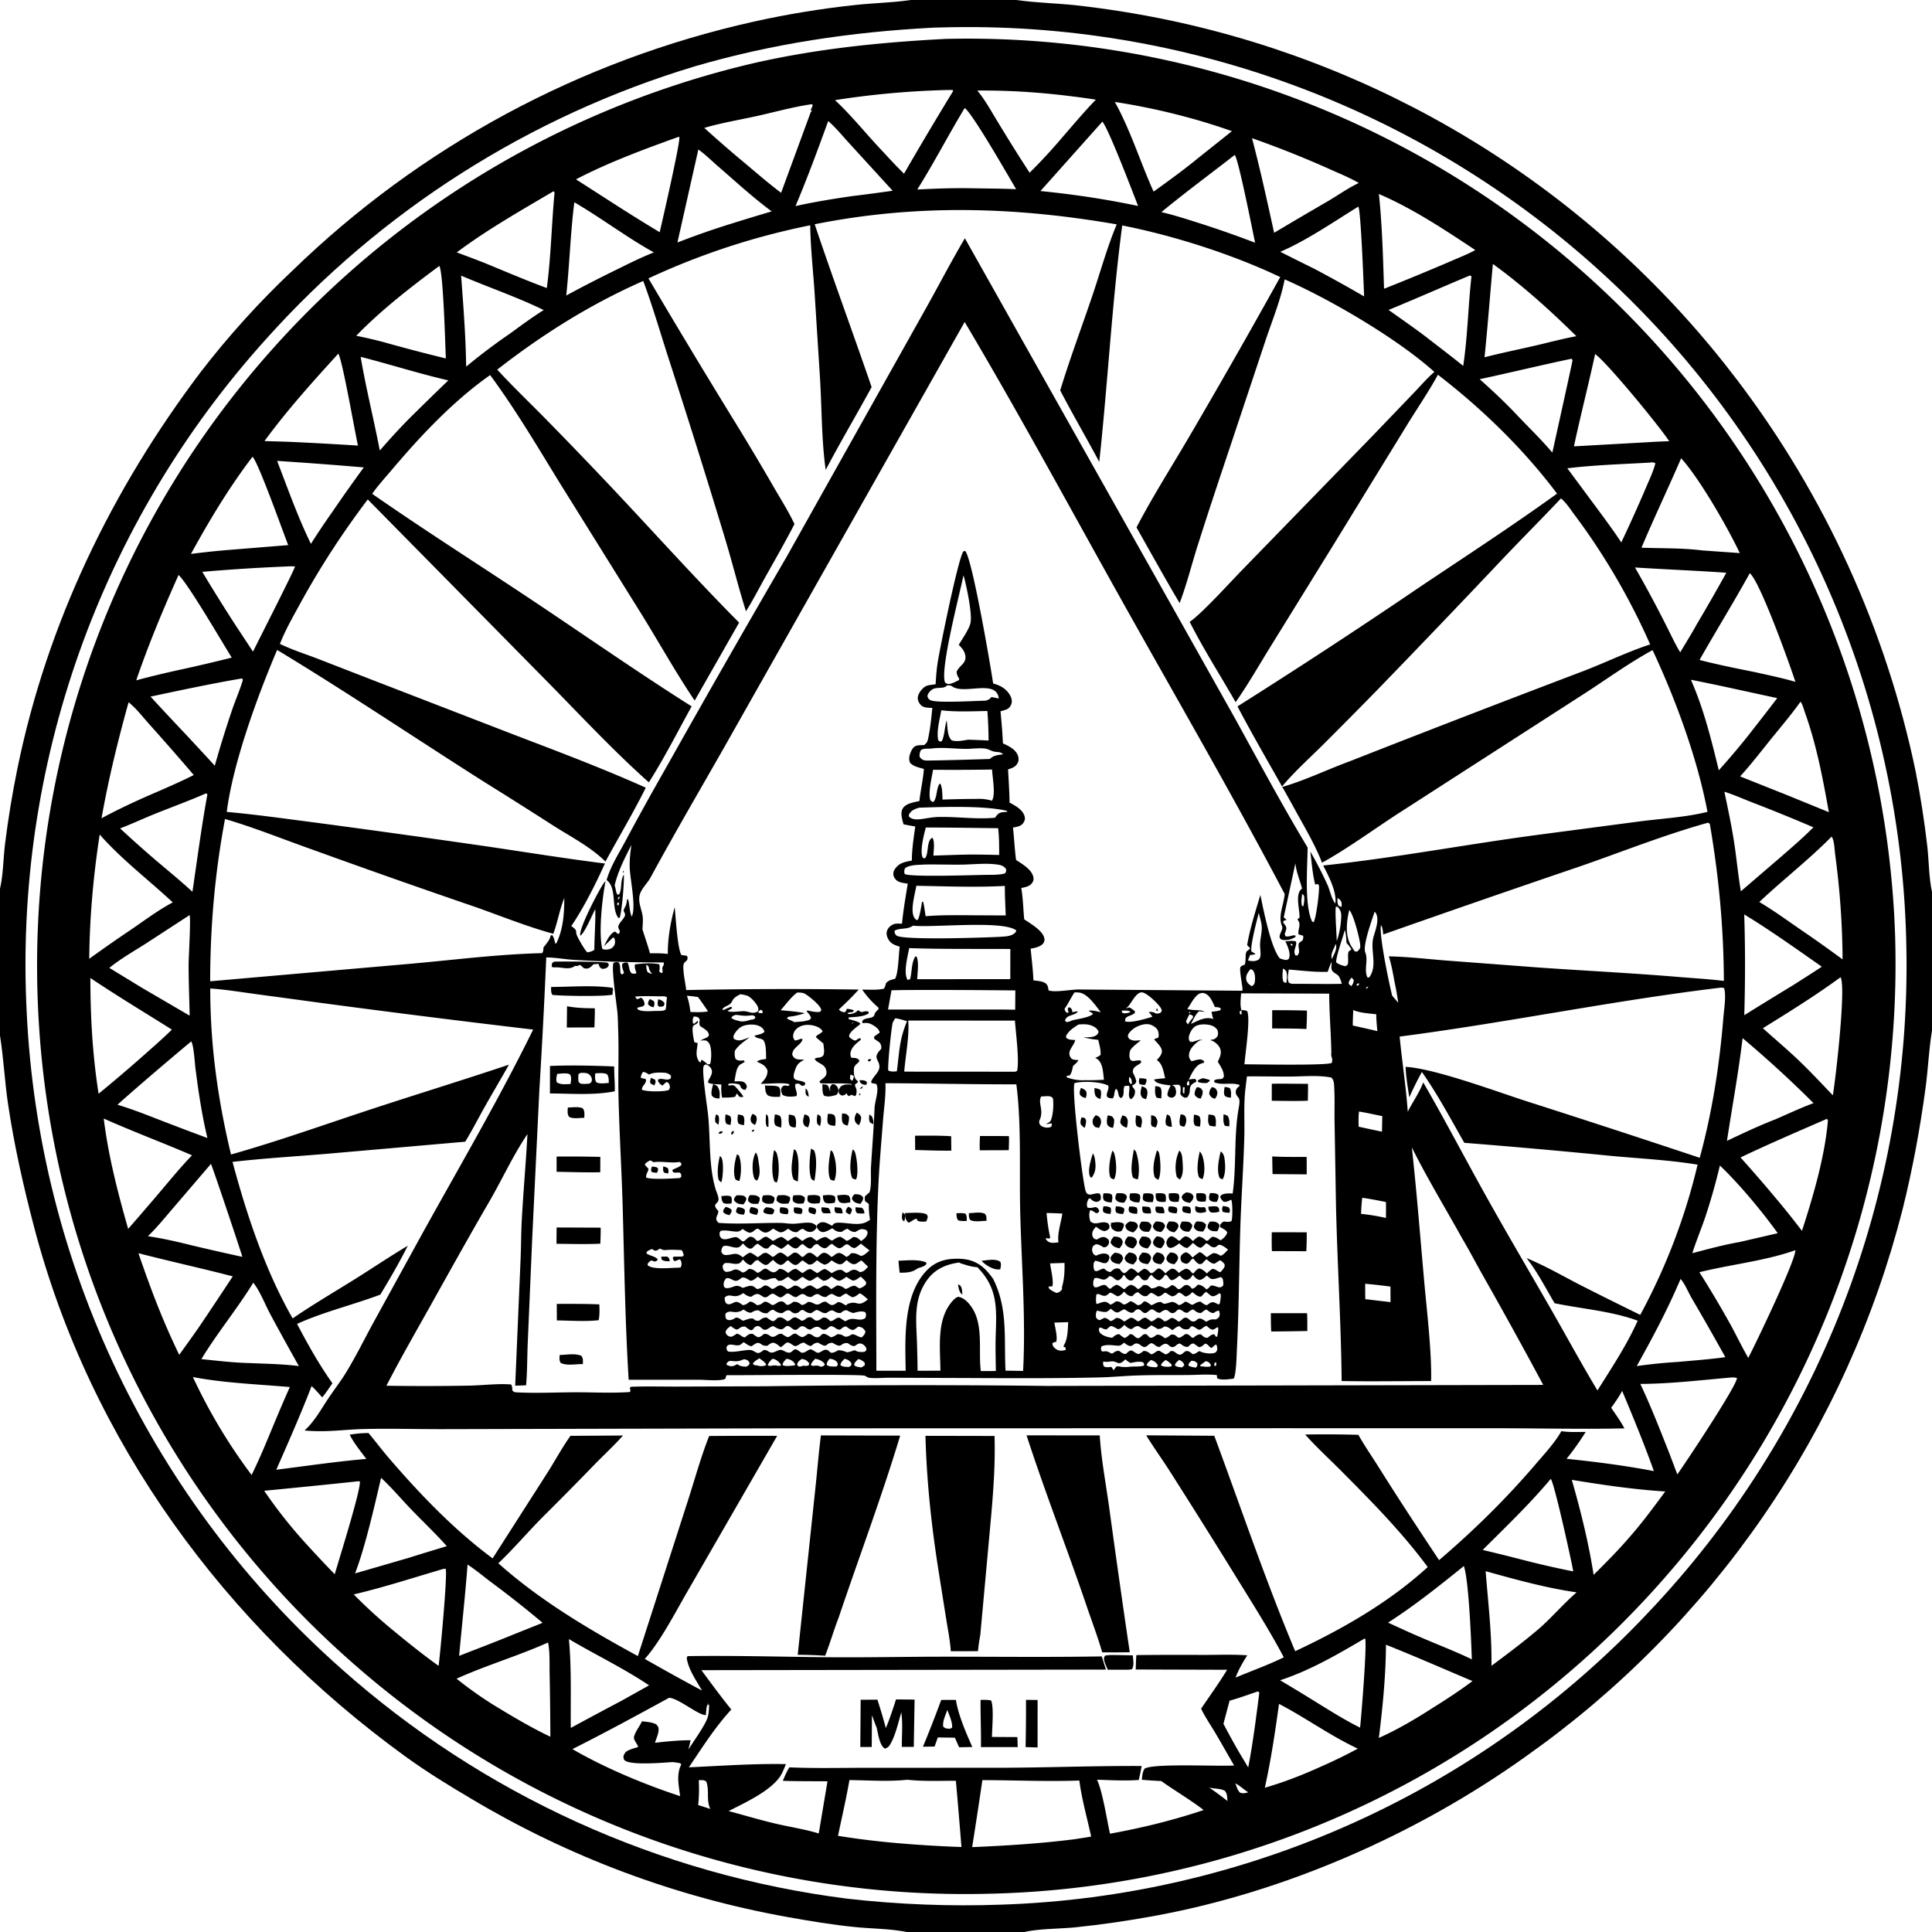 <svg xmlns="http://www.w3.org/2000/svg" viewBox="0 0 256 256"><path d="M120.681 0h14.02l.127.019c2.504.35 5.072.406 7.59.664q6.456.714 12.81 2.061 1.386.296 2.766.623t2.753.684 2.736.745q1.364.388 2.72.806 1.355.418 2.7.866 1.346.449 2.681.926t2.66.986q1.324.507 2.637 1.044t2.613 1.103 2.587 1.16 2.562 1.218 2.534 1.274 2.504 1.33 2.475 1.387q1.23.706 2.443 1.44t2.41 1.494q1.198.761 2.377 1.548 1.18.787 2.342 1.6t2.305 1.652 2.269 1.703 2.23 1.752 2.19 1.802 2.15 1.85 2.108 1.898q1.043.96 2.065 1.943t2.022 1.99 1.976 2.033 1.932 2.077q.954 1.05 1.884 2.12t1.837 2.16 1.788 2.202 1.74 2.24q1.083 1.427 2.126 2.884t2.045 2.94 1.963 2.997 1.88 3.05 1.794 3.1 1.708 3.148 1.621 3.195 1.531 3.238 1.442 3.28q.697 1.65 1.35 3.317.652 1.669 1.257 3.355.606 1.685 1.164 3.387.56 1.702 1.073 3.419.51 1.717.975 3.447.462 1.73.88 3.472.415 1.742.782 3.495.993 5.016 1.572 10.096c.213 1.936.198 4.07.613 5.96v18.383c-.415 2.484-.51 5.034-.845 7.532-.718 5.36-1.725 10.817-3.028 16.06q-.347 1.362-.722 2.716-.377 1.355-.782 2.7-.408 1.346-.843 2.683-.436 1.336-.902 2.663-.465 1.326-.96 2.642t-1.018 2.62-1.076 2.598-1.133 2.573-1.19 2.547q-.608 1.267-1.245 2.52t-1.301 2.492q-.665 1.24-1.356 2.463t-1.41 2.432-1.463 2.4q-.745 1.193-1.516 2.368-.771 1.176-1.568 2.334t-1.62 2.298-1.669 2.262-1.72 2.224-1.767 2.186-1.816 2.146-1.863 2.106-1.909 2.064q-.965 1.021-1.954 2.02-.988 1-1.998 1.978t-2.041 1.933-2.084 1.887-2.125 1.841-2.165 1.793-2.204 1.745-2.243 1.696-2.279 1.646c-14.404 10.3-31.981 18.024-49.406 21.172q-5.147.94-10.35 1.484c-1.961.19-4.863.173-6.695.613h-15.577c-2.18-.445-4.6-.43-6.824-.653-2.998-.297-5.998-.797-8.962-1.327q-1.386-.248-2.765-.528t-2.753-.59-2.739-.652q-1.366-.34-2.724-.713-1.357-.372-2.706-.775-1.349-.402-2.688-.836t-2.669-.897-2.648-.956-2.625-1.016-2.602-1.075-2.577-1.134-2.55-1.191q-1.27-.61-2.524-1.249-1.255-.638-2.494-1.305t-2.465-1.362q-1.224-.695-2.432-1.417c-2.986-1.764-5.923-3.57-8.732-5.608-23.784-17.258-41.728-41.669-49.194-70.257-1.389-5.317-2.612-10.732-3.418-16.168C.62 143.281.478 140.22 0 137.22v-19.45c.434-1.883.43-3.986.663-5.915q.63-5.068 1.655-10.072c3.94-19.233 12.5-36.928 24.305-52.528q2.765-3.585 5.804-6.941 3.038-3.357 6.331-6.464.789-.766 1.59-1.518.802-.753 1.617-1.491.814-.738 1.642-1.463.827-.723 1.666-1.433.84-.71 1.692-1.405t1.715-1.376 1.74-1.346q.874-.665 1.761-1.315t1.784-1.285q.898-.635 1.806-1.254.909-.62 1.828-1.223t1.848-1.19 1.868-1.16q.94-.57 1.889-1.126t1.907-1.094 1.926-1.06 1.944-1.028q.977-.505 1.962-.993.984-.489 1.978-.96.993-.471 1.994-.925 1.002-.454 2.01-.891 1.01-.437 2.026-.856 1.016-.42 2.04-.821 1.023-.402 2.053-.786t2.067-.75 2.08-.714q1.042-.348 2.091-.678t2.103-.643 2.114-.605 2.123-.57q1.065-.275 2.133-.532 1.07-.257 2.143-.496c4.44-.99 9.05-1.742 13.577-2.218 2.348-.247 4.744-.293 7.078-.625zm2.761 3.678c-10.65.562-21.093 2.107-31.348 5.104q-1.022.307-2.038.632-1.016.324-2.026.667-1.011.342-2.016.701-1.004.36-2.002.736-.998.377-1.99.77-.992.394-1.976.804-.985.411-1.962.839-.978.427-1.948.871t-1.932.905-1.916.938-1.9.97-1.883 1.004-1.866 1.035q-.928.526-1.847 1.067-.92.542-1.829 1.099-.91.557-1.81 1.13t-1.79 1.16q-.89.589-1.77 1.192-.88.604-1.75 1.222-.869.618-1.727 1.251t-1.706 1.281-1.685 1.31-1.661 1.339-1.638 1.367-1.614 1.395-1.59 1.422q-.79.718-1.566 1.45-.777.731-1.54 1.476-.765.745-1.516 1.502-.75.758-1.489 1.529-.737.77-1.462 1.553t-1.436 1.578q-1.016 1.127-2.005 2.279t-1.948 2.327-1.892 2.374q-.93 1.199-1.832 2.42-.9 1.221-1.772 2.464-.87 1.243-1.711 2.507-.84 1.264-1.65 2.548-.808 1.284-1.585 2.588-.777 1.303-1.522 2.626t-1.457 2.662-1.392 2.697-1.325 2.731q-.645 1.374-1.257 2.763t-1.19 2.792-1.12 2.821-1.05 2.848-.98 2.872-.91 2.896-.839 2.917-.766 2.937T6.316 101t-.622 2.971-.548 2.986-.475 2.997-.402 3.009-.327 3.017-.253 3.025-.179 3.03q-.07 1.516-.104 3.033t-.03 3.035.045 3.035.119 3.033q.073 1.545.186 3.088.112 1.543.263 3.083.15 1.54.34 3.075t.417 3.066.493 3.055q.265 1.524.569 3.041t.644 3.027q.342 1.509.72 3.009.38 1.5.795 2.99t.87 2.97q.453 1.479.943 2.947t1.016 2.922 1.089 2.896 1.16 2.868q.6 1.427 1.233 2.839t1.302 2.806 1.372 2.773 1.441 2.738q.738 1.36 1.509 2.702t1.576 2.663 1.641 2.622q.837 1.302 1.707 2.582t1.77 2.537 1.834 2.493q.931 1.234 1.894 2.446.963 1.211 1.955 2.398t2.015 2.349 2.073 2.297 2.129 2.245 2.184 2.191 2.239 2.136 2.29 2.08q.874.777 1.761 1.538.888.76 1.79 1.505.901.744 1.817 1.47.916.727 1.845 1.437t1.871 1.401 1.897 1.366 1.923 1.33 1.947 1.294q.98.637 1.972 1.256.991.62 1.994 1.22t2.017 1.181q1.015.582 2.04 1.144 1.025.563 2.06 1.105 1.035.543 2.08 1.066 1.046.524 2.1 1.027 1.056.504 2.12.987 1.064.484 2.138.948t2.154.906 2.172.866 2.188.825 2.202.784 2.217.743 2.23.7 2.244.658 2.255.616 2.266.574 2.277.53q1.141.256 2.287.488 1.145.235 2.295.445 1.15.213 2.303.403t2.31.357 2.317.315q5.076.575 10.18.773 5.105.197 10.21.014 1.506-.05 3.01-.135 1.505-.087 3.007-.21 1.503-.122 3.001-.282 1.499-.16 2.994-.355 1.494-.198 2.983-.43 1.489-.233 2.972-.502 1.483-.268 2.959-.574t2.944-.647 2.927-.718 2.91-.79 2.888-.86 2.867-.931 2.843-1 2.818-1.07q1.402-.553 2.79-1.139 1.39-.586 2.763-1.206 1.374-.62 2.732-1.274 1.358-.653 2.7-1.34 1.341-.686 2.666-1.405 1.325-.72 2.631-1.47 1.307-.752 2.595-1.535t2.556-1.597 2.517-1.66q1.248-.844 2.475-1.72 1.227-.874 2.432-1.78 1.205-.905 2.388-1.839t2.342-1.896q1.16-.964 2.296-1.954 1.135-.991 2.246-2.01 1.112-1.018 2.197-2.063 1.087-1.045 2.147-2.117 1.06-1.071 2.093-2.168 1.042-1.096 2.058-2.218t2.003-2.267 1.948-2.316 1.89-2.362 1.833-2.407 1.774-2.451q.872-1.237 1.713-2.494t1.653-2.534q.81-1.278 1.59-2.574.78-1.297 1.528-2.612.747-1.315 1.463-2.648.715-1.333 1.398-2.683t1.333-2.716 1.266-2.748 1.2-2.778 1.131-2.806 1.063-2.833.993-2.857.924-2.881q.445-1.447.854-2.903.409-1.457.782-2.923t.712-2.94.639-2.958q.303-1.482.567-2.972.268-1.489.495-2.984.23-1.496.423-2.996.195-1.501.35-3.006.157-1.505.278-3.012.12-1.509.202-3.02.083-1.51.13-3.022.045-1.512.055-3.025t-.018-3.026q-.024-1.545-.087-3.089-.062-1.543-.163-3.085t-.24-3.081-.317-3.074-.395-3.065q-.215-1.53-.47-3.054t-.545-3.041q-.292-1.517-.623-3.027-.33-1.51-.697-3.01-.368-1.501-.772-2.993-.405-1.491-.846-2.972-.442-1.48-.92-2.95-.479-1.469-.994-2.925-.515-1.457-1.066-2.901t-1.138-2.873-1.21-2.843-1.28-2.813-1.35-2.78q-.691-1.381-1.418-2.745-.726-1.364-1.487-2.709-.76-1.345-1.553-2.671t-1.62-2.632-1.685-2.59-1.749-2.547-1.812-2.504-1.873-2.457-1.935-2.41-1.994-2.36-2.052-2.31-2.11-2.258q-1.068-1.117-2.164-2.206t-2.22-2.15q-1.114-1.052-2.253-2.077t-2.305-2.021-2.353-1.964-2.401-1.905-2.447-1.845-2.492-1.785-2.535-1.723-2.576-1.66-2.617-1.596-2.655-1.532-2.692-1.465q-1.355-.717-2.727-1.4t-2.76-1.33q-1.39-.65-2.793-1.264-1.405-.614-2.823-1.194-1.42-.58-2.852-1.124-1.433-.545-2.878-1.054-1.446-.51-2.903-.983t-2.927-.91-2.948-.84-2.968-.765q-1.488-.365-2.985-.693t-3.002-.619-3.017-.545q-1.51-.254-3.028-.47-1.517-.217-3.04-.397-1.522-.179-3.047-.32-1.526-.143-3.056-.247-1.529-.104-3.06-.17t-3.063-.096q-1.533-.03-3.065-.02-1.533.008-3.065.055c-.348.009-.7.008-1.047.034"/><path d="M131.227 250.925q-1.452.04-2.905.045t-2.906-.023q-1.452-.03-2.903-.092t-2.902-.16-2.896-.23q-1.447-.13-2.89-.298-1.444-.165-2.883-.365t-2.873-.434-2.862-.502-2.849-.57-2.835-.637-2.819-.703q-1.405-.37-2.802-.77-1.396-.403-2.782-.837-1.387-.435-2.762-.902-1.376-.468-2.74-.967-1.364-.5-2.716-1.032t-2.692-1.096-2.664-1.159-2.636-1.222-2.607-1.283-2.575-1.345-2.543-1.406-2.51-1.466-2.473-1.524-2.436-1.583q-1.21-.805-2.4-1.64-1.189-.833-2.358-1.695t-2.319-1.752q-1.148-.89-2.276-1.805-1.127-.917-2.233-1.86-1.105-.942-2.188-1.911-1.126-1.004-2.228-2.035-1.101-1.031-2.177-2.089-1.075-1.058-2.124-2.141-1.05-1.084-2.072-2.193-1.022-1.11-2.017-2.244t-1.96-2.292-1.905-2.34-1.846-2.386-1.787-2.431q-.879-1.227-1.727-2.474t-1.665-2.516-1.603-2.555-1.54-2.595q-.753-1.306-1.475-2.631-.721-1.325-1.41-2.667-.689-1.343-1.344-2.701t-1.277-2.733q-.622-1.374-1.21-2.764t-1.142-2.792-1.072-2.82q-.52-1.416-1.003-2.845-.484-1.43-.933-2.87t-.862-2.89-.79-2.912-.719-2.93-.646-2.947-.574-2.962q-.269-1.484-.501-2.975-.232-1.49-.428-2.986t-.354-2.996-.28-3.004q-.121-1.503-.206-3.01-.087-1.518-.137-3.038t-.06-3.04q-.013-1.521.013-3.042t.09-3.04.165-3.037.24-3.031.316-3.025.39-3.016.465-3.006.54-2.993.613-2.979.687-2.962.76-2.945q.4-1.468.834-2.925.435-1.457.906-2.903.47-1.447.977-2.88.506-1.434 1.048-2.856.542-1.42 1.12-2.828.576-1.407 1.188-2.799t1.258-2.769 1.326-2.737 1.394-2.703 1.46-2.668 1.526-2.63 1.59-2.593 1.655-2.552q.843-1.265 1.718-2.51.874-1.244 1.779-2.467.905-1.222 1.84-2.421.934-1.2 1.899-2.375.964-1.176 1.957-2.328t2.015-2.279q.782-.864 1.58-1.714.8-.85 1.614-1.684.815-.835 1.645-1.653t1.675-1.622 1.707-1.59 1.736-1.556q.876-.77 1.766-1.524t1.794-1.49 1.822-1.456 1.849-1.42q.931-.703 1.876-1.386.944-.684 1.902-1.35.957-.666 1.927-1.313.97-.648 1.951-1.277t1.976-1.24q.993-.61 1.998-1.201t2.021-1.163q1.017-.573 2.043-1.125 1.027-.553 2.064-1.087t2.084-1.046 2.103-1.007q1.057-.494 2.123-.967 1.065-.473 2.14-.926 1.074-.453 2.157-.886t2.174-.845 2.19-.803 2.204-.761 2.218-.72 2.231-.677q1.12-.328 2.244-.635t2.256-.593q1.13-.285 2.266-.549c8.205-1.856 16.43-2.706 24.814-3.152q.3-.02.6-.028 1.495-.033 2.99-.03 1.495.002 2.99.041 1.494.039 2.987.114t2.984.187 2.979.26 2.971.33q1.484.185 2.963.405t2.952.475 2.939.548 2.925.618q1.459.327 2.91.69 1.45.362 2.891.76 1.441.397 2.872.83t2.852.899 2.828.969q1.409.501 2.804 1.037 1.397.535 2.779 1.105 1.382.569 2.75 1.172 1.369.602 2.721 1.238 1.354.636 2.691 1.305t2.658 1.37q1.32.7 2.624 1.433 1.303.732 2.588 1.497 1.285.764 2.55 1.559 1.267.795 2.513 1.621t2.472 1.681 2.43 1.742q1.206.885 2.388 1.8 1.183.914 2.344 1.856 1.16.944 2.297 1.914 1.137.971 2.25 1.969t2.201 2.023q1.097 1.032 2.168 2.091 1.07 1.06 2.115 2.145 1.044 1.085 2.062 2.195t2.008 2.245 1.952 2.294 1.895 2.34q.934 1.182 1.838 2.387.904 1.204 1.778 2.431.874 1.226 1.718 2.474.844 1.247 1.657 2.515.814 1.267 1.595 2.555.782 1.287 1.532 2.593t1.468 2.63 1.404 2.665 1.337 2.699 1.27 2.73 1.204 2.761 1.136 2.79q.55 1.401 1.066 2.817.517 1.414.998 2.841t.928 2.866q.446 1.438.857 2.887.41 1.45.786 2.908.375 1.458.714 2.926.34 1.467.643 2.942t.57 2.958.498 2.97.425 2.982q.193 1.494.35 2.991.158 1.498.28 3 .12 1.5.206 3.004.082 1.504.13 3.01.042 1.522.047 3.045.008 1.524-.025 3.047-.032 1.523-.102 3.044t-.178 3.042-.253 3.036q-.144 1.517-.325 3.029t-.402 3.02q-.219 1.507-.475 3.01-.257 1.5-.55 2.996t-.624 2.982q-.33 1.487-.697 2.966-.367 1.478-.77 2.947t-.842 2.928-.914 2.906-.986 2.883q-.51 1.435-1.056 2.857t-1.127 2.83-1.196 2.803q-.615 1.393-1.265 2.771t-1.332 2.74q-.684 1.361-1.4 2.706-.717 1.344-1.467 2.67t-1.531 2.633q-.782 1.308-1.596 2.595t-1.66 2.555-1.722 2.513-1.784 2.47-1.844 2.425-1.904 2.379-1.961 2.33q-.995 1.154-2.018 2.283t-2.074 2.232q-1.037 1.091-2.101 2.157t-2.154 2.106-2.205 2.052-2.255 1.997q-1.139.984-2.303 1.94-1.163.957-2.35 1.884t-2.396 1.825-2.44 1.766q-1.23.868-2.482 1.705t-2.524 1.643q-1.273.806-2.564 1.58-1.292.775-2.602 1.518-1.31.742-2.638 1.452-1.329.71-2.674 1.387-1.345.678-2.707 1.321-1.361.644-2.738 1.254t-2.768 1.186-2.797 1.118-2.824 1.048-2.849.978-2.871.909q-1.441.436-2.893.837t-2.913.765-2.931.694-2.947.621q-1.477.293-2.962.549-1.483.256-2.974.475-1.49.22-2.985.403t-2.993.327q-1.5.145-3.001.255-1.502.11-3.007.18-1.504.073-3.01.108M80.38 116.614c.485-1.76 1.655-3.603 2.514-5.207q2.624-4.9 5.385-9.722 7.885-14.037 15.98-27.953l18.177-32.425c1.822-3.235 3.53-6.54 5.415-9.737l27.464 48.799 8.234 14.651c3.187 5.775 6.31 11.626 9.716 17.275-.014 2.592-.454 7.524.583 9.79l.195.122c.347-.388.82-4.23.725-4.831-.022-.144-.07-.153-.173-.242l-.321.078c-.365-1.383-.464-2.954-.65-4.38a53 53 0 0 1 2.268 4.398c.341.744.524 1.868 1.045 2.486.225-1.532-.913-3.69-1.608-5.032 9.553-1.005 18.98-2.81 28.494-4.07l13.663-1.802c2.876-.36 5.952-.535 8.764-1.238-1.33-7.054-4.22-14.918-7.275-21.43-3.362 1.832-6.505 4.165-9.741 6.216l-24.15 15.554c-3.18 2.074-6.623 4.59-9.91 6.4-.913-2.378-2.276-4.646-3.5-6.878-2.53-4.62-5.254-9.174-7.698-13.835q12.304-7.763 24.336-15.942c6.039-4.044 12.106-7.996 18.005-12.25-4.436-5.905-9.937-11.25-15.784-15.752-1.276 2.336-2.798 4.532-4.184 6.803l-9.722 15.834-8.31 13.439c-1.504 2.43-2.947 4.972-4.59 7.308-2.017-3.53-4.255-7.02-6.088-10.644 1.602-1.072 5.48-5.372 7.02-6.94l17.203-17.693 5.478-5.711c.894-.93 1.743-1.933 2.725-2.771-4.916-4.417-13.789-9.615-19.841-12.265-.517 2.705-1.649 5.444-2.524 8.06l-4.517 13.559c-1.527 4.566-3.06 9.142-4.512 13.732-.792 2.501-1.432 5.097-2.364 7.547-1.964-3.314-3.818-6.678-5.716-10.028 2.141-4.105 4.658-8.047 6.997-12.043q6.147-10.497 12.048-21.133c-6.314-3.002-14.062-5.482-20.936-6.84-1.37 10.398-1.911 20.909-3.043 31.334-1.693-3.175-3.514-6.286-5.175-9.476 1.29-4.222 2.851-8.378 4.266-12.562 1.05-3.11 1.96-6.413 3.222-9.437-13.51-2.34-26.504-2.71-40.017-.016 2.423 7.224 5.069 14.373 7.542 21.58-2.001 3.67-4.138 7.265-6.082 10.966-.561-3.798-.52-8.572-.78-12.499l-.715-11.298c-.204-2.86-.515-5.746-.56-8.612q-2.772.557-5.506 1.277t-5.42 1.602-5.316 1.922-5.192 2.235q5.656 9.593 11.492 19.077 2.618 4.258 5.116 8.588c.931 1.6 1.948 3.211 2.74 4.886-1.227 2.39-2.575 4.728-3.889 7.072-.835 1.489-1.625 3.046-2.537 4.489-.992-3.137-1.776-6.335-2.726-9.485a1283 1283 0 0 0-7.54-24.06c-1.103-3.415-2.094-6.857-3.349-10.224-6.97 3.065-13.351 7.072-19.346 11.748 1.947 2.117 4.031 4.12 6.055 6.164q3.935 4 7.796 8.07c6.09 6.4 11.974 13.02 18.201 19.288l-5.89 10.333c-2.443-3.627-4.607-7.498-6.903-11.224l-10.96-17.591c-2.971-4.834-5.864-9.748-9.238-14.319-4.888 3.43-9.28 8.113-13.115 12.657-.845 1.001-1.767 2.002-2.514 3.078 6.923 4.82 14.051 9.335 21.07 14.012 7.077 4.715 14.07 9.612 21.259 14.152-1.848 3.344-3.623 6.849-5.667 10.07-4.708-4.192-9.038-8.856-13.458-13.345L48.729 66.178c-3.373 4.467-6.352 9.033-9.037 13.952-.913 1.674-1.911 3.411-2.6 5.19 1.593.773 3.312 1.32 4.966 1.951l7.633 2.962 18.155 7.017c5.95 2.278 11.91 4.514 17.725 7.123-1.653 3.319-3.572 6.53-5.343 9.79-1.941-1.915-4.5-3.241-6.797-4.69q-4.565-2.936-9.174-5.803C55.07 97.848 46.032 91.742 36.72 86.122c-2.589 6.09-5.843 14.94-6.674 21.46 3.795.337 7.58.88 11.359 1.365q11.592 1.54 23.166 3.215c5.194.765 10.376 1.609 15.587 2.257-1.271 2.782-2.753 5.764-4.459 8.294.276.213.585.352.647.722.012.068.003.138.007.207.027.401 1.154 2.287 1.466 2.549.388-.063.602-.119.933-.329.013-1.79.171-3.618.124-5.4-.352.623-1.483 3.344-1.994 3.512-.197-.902 2.265-5.598 2.908-6.62a4 4 0 0 1 .446-.616c-.427 2.273-.95 6.796-.43 8.989.26.133.586.112.868.057.32-.062.598-.27.733-.57.146-.324.099-.578 0-.901l-.181-.09-1.174 1.138c.045-.102.088-.204.138-.303.268-.543.706-1.416 1.311-1.627l.38.32.166-.046.092-.327c-.05-.1-.171-.324-.198-.428-.142-.548.805-1.18.878-1.685.056-.387-.353-.435-.075-.933.205-.368.261-.529.31-.951.024-.198-.022-.112.123-.248.257.374.175 1.546.535 2.323.614-1.238-.232-5.023-.276-6.542-.029-.998.086-1.963.23-2.948-.86 1.677-1.795 3.504-2.22 5.35.055.185.11.368.142.56.043.26.077.43.216.655l.201-.002c.454-.578.135-1.862.657-2.64.066 1.031-.252 4.74-.538 5.689l-.166.072c-.982-1.206-.22-3.828-1.441-4.923-.044-.04-.092-.075-.138-.113m90.116 5.251-.417.163-.057.209.078.1c.175.228.385.448.337.756-.034.22-.132.454-.206.663l.086.289c.347.106.607-.008.948-.08.249-.052.151-.043.419.015l-.048.195c-.594.315-1.126.484-1.796.34-.135-.108-.268-.147-.285-.335-.046-.493.507-1.02.32-1.456-.57-1.329.249-2.852.35-4.269-6.863-13.052-14.256-25.793-21.457-38.657-6.937-12.395-13.692-24.92-20.945-37.135l-31.91 56.445c-3.26 5.718-6.576 11.393-9.72 17.177-.391.72-1.132 1.394-1.388 2.158-.356 1.06.276 2.088.366 3.126.043.507-.023 1.033-.044 1.54-.004.097.87 2.624.987 3.207.803-.013 1.576-.01 2.374.087-.017-2.075.36-4.195.91-6.192.13 1.189.368 5.546.892 6.332q.36.057.721.096c.141.27.11.279.035.58-.325.322-.495.377-.5.866-.013 1.001.271 2.099.375 3.103q11.435-.232 22.87-.065a41 41 0 0 1-2.623 2.623c.161.277.364.283.655.393l.229-.078.16-.387c.349.032.6.066.928.203l-.117.212-.61.087-.11.153c.341.086.677-.002 1-.155.15-.071.268-.201.383-.316.152.085.297.168.444.261.353-.069.638-.202.972-.05l-.022.223c-.69.456-1.823.452-2.636.526l.011.218c.442.143 1.288.288 1.568.621-.53.484-1.209.853-1.51 1.519l.031.261c.273.198.48.406.822.444l.49-.312.203.046-.013.176-.143.113c-.523.421-1.163.959-1.211 1.685-.015.23.005.393.144.578.436.028.632-.019.982.255l.037.25-.187.168c-.32.292-.52.45-.524.903-.004.51.003 1.07.405 1.426q.072.062.147.12c-.175.493-.607.133-.286.864.143.327.09.588.032.928l-.14.16-.489-.171-.338.18c-.235-.183-.2-.153-.296-.395-.252.258-.257.264-.614.315-.2-.111-.322-.123-.41-.358-.086-.236.014-.548.164-.734.255-.319.664-.384 1.046-.378q.229.006.457.025l.059-.077c-1.376-.17-2.778-.029-4.162-.107l-.127-.207c.172-.398 1.234-.56.834-1.68-.269-.751-1.258-.783-1.477-1.366.186-.106.316-.123.523-.146.264-.03.387-.084.6-.253.231-.462.077-1.116.026-1.619-.337-.276-.67-.553-.993-.846.144-.37.676-.412.893-.782-.232-.405-.701-.617-1.138-.732-.651-.171-1.411-.154-2.006.189-.384.221-.681.596-.753 1.041-.048.301.052.509.228.735.303-.04.524-.122.803-.238l.216.065c-.201.817-1.429 1.124-1.362 2.106.173.28.279.45.615.54.19.051.41.045.607.055l.227.014.15.007-.132.064c-.728.364-.943.75-1.176 1.517-.103.338-.185.607-.032.943.46.345 1.065.184 1.467.577l-.086.263-.284.115a2 2 0 0 1-.475-.317l-.436.019c-.26.449.31 1.106.113 1.622-.563.112-1.346.15-1.857-.152-.157-.355-.213-.502-.154-.9.177-.223.228-.337.543-.334.095.001.25.046.344.071l.23-.211c-.722-.337-2.913-.042-3.844-.106.522-.553.903-.953.894-1.75-.277-.697-.752-.859-1.402-1.161.284-.281.82-.308 1.213-.36-.023-.742.058-1.887-.369-2.516a1.5 1.5 0 0 0-.58-.222c-.275-.06-.4-.13-.609-.329.423-.167 1.064-.214 1.345-.542-.085-.3-.24-.495-.503-.662-.586-.371-1.548-.35-2.189-.16-.562.166-1.021.638-1.3 1.144-.153.277-.142.32-.066.606.318.188.596.26.96.183.379-.079.773-.256 1.134-.393-.653.523-1.562 1.096-1.967 1.833-.03.405-.032.671.108 1.055.37.287.649.21 1.107.187l.096.201c-.163.107-.322.189-.491.283-.46.257-.578.783-.681 1.26-.075.346-.129.699-.185 1.048.404-.016 1.028-.109 1.349.162.232.195.248.31.295.588l-.186.351c-.296 0-.323-.04-.556-.237q-.009-.008-.016-.018l-.218-.443c-.407-.124-.989-.194-1.403-.105l-.118.137.105.11c.33-.036.565-.145.83.102.168.159 1.103 1.251 1.094 1.378-.276.065-.298.07-.561-.034l-.273-.394a1.4 1.4 0 0 0-.24.426c-.57.13-1.16.108-1.742.118a6.6 6.6 0 0 1-.092-1.732c-.547-.07-1.309.005-1.777-.269.025-.247.121-.386.24-.6.185-.332.365-.677.252-1.072-.1-.353-.414-.584-.731-.724-.191.064-.248.03-.336.236-.257.604.438 5.149.558 6.184.385 3.322.055 7.043 1.072 10.243.135.426.563 1.234.201 1.59a2 2 0 0 0-.322.4c.037.354.214.514.441.766-.012.242-.068.39-.164.606-.108.243-.142.357-.08.626l.26.342c2.737.21 5.5-.023 8.239.007.499.005.99.1 1.49.11.78.013 1.7-.204 2.44-.127.302.031.499.145.734.326l.105.302c-.167.266-.343.471-.664.558-.471.127-.774-.148-1.155-.39-.345.07-.484.218-.749.433-.541.06-.762-.157-1.21-.439-.176.107-.346.224-.52.33-.225.137-.348.138-.602.136a24 24 0 0 1-.872-.488c-.34.234-.633.559-1.076.522-.318-.026-.656-.325-.903-.514-.178.03-.229.016-.371.136-.27.228-.427.381-.798.403-.36-.128-.579-.27-.882-.505-.389.322-.542.39-1.046.346-.595-.052-1.278-.223-1.863-.085-.223.291-.142.357-.118.709.19.262.22.348.564.395.52.07 1.27-.374 1.681-.257.256.073.659.53.819.546.296.027.66-.699 1.106-.607.77.158.496.942 1.386.258.22-.168.336-.258.623-.273.311.163.562.34.84.557.469-.183.713-.498 1.23-.519.258.175.51.352.759.54.43-.215.617-.51 1.112-.565.28.174.537.351.796.555.439-.27.718-.546 1.246-.507.22.167.439.332.668.487.43-.24.765-.509 1.264-.499.256.178.483.349.772.47.4-.228.662-.479 1.131-.5.291.165.545.332.81.537.338-.102.572-.297.847-.508.425-.016.6.103.914.39l.151.14c.382-.271.787-.556.85-1.059.027-.214-.055-.245-.172-.405-.389-.121-.61-.196-.996.007q-.223.12-.439.252c-.468-.002-.683-.148-1.05-.437-.296.109-.514.249-.775.423-.59.025-.779-.12-1.228-.47-.418.19-1.055.658-1.521.437a1.04 1.04 0 0 1-.498-.524c-.034-.077-.044-.162-.066-.243.14-.218.328-.385.588-.453.507-.133 1.034.229 1.467.453.036-.05.069-.102.109-.148.204-.241.45-.263.755-.267 1.166-.016 2.76.476 3.803-.158l.208-.123q.074-.046.146-.094c-.11-.71-.176-1.359-.152-2.082a1.4 1.4 0 0 0-.472-.343c-.077-.278-.099-.425-.031-.707q.283-.263.585-.504c.31-.907.143-2.387.201-3.373.153-2.609.37-5.193.471-7.802.035-.904.636-2.38.245-3.188q-.311-.072-.626-.126l-.077-.17c.376-.968 1.488-1.424.97-2.591-.144-.323-.336-.59-.217-.955.101-.31.371-.59.59-.821.023-.323.006-.54-.205-.804-.105-.132-.302-.227-.439-.325q-.157-.116-.312-.236l.03-.262q.357-.272.728-.524c-.107-.446-.418-.693-.805-.935-.513-.321-.854-.398-1.45-.309l-.084-.153c.099-.233.11-.287.357-.395.33-.144 1.048-.13 1.22-.44.04-.07.058-.148.088-.222.116-.29.278-.43.506-.637l.008-.206-.098-.083a12.5 12.5 0 0 1-2.07-2.319c.933.002 1.958.082 2.87-.113.172-.248.21-.435.281-.721.325-.406.732-.466 1.216-.6.445-.827.457-3.193.606-4.248-.73-.246-1.247-.409-1.59-1.15-.133-.289-.198-.624-.097-.935.138-.42.48-.74.886-.897.314-.12.772-.072 1.105-.069.169-1.779.477-3.539.765-5.302-.582-.097-1.314-.134-1.686-.662-.202-.288-.269-.517-.199-.865.087-.436.588-.938.974-1.132.444-.222.97-.31 1.453-.404.004-1.522.244-3.01.452-4.514-.52-.095-1.05-.174-1.565-.297-.147-.626-.437-1.416-.128-2.026.37-.728 1.514-.884 2.24-1.052.15-1.416.497-2.836.595-4.248-.646-.198-1.35-.306-1.827-.809-.224-.547-.103-.989.128-1.515.117-.268.306-.574.58-.704.317-.15.787-.125 1.133-.138.406-.273.47-.493.57-.966.268-1.277.407-2.656.536-3.956-.526-.034-1.164.015-1.544-.406-.254-.282-.43-.643-.375-1.032.073-.522.561-1.152 1.01-1.413.287-.168.665-.19.989-.237l.224-.033.134-.017c.052-.992.123-1.975.282-2.955.32-1.98 2.7-13.713 3.393-14.648l.233-.071c.924.923 3.377 15.268 3.714 17.575.942.248 1.731.68 2.234 1.554.196.338.317.777.18 1.16-.114.32-.314.583-.633.715-.258.108-.538.178-.807.253.135 1.417.257 2.827.319 4.25.781.367 1.78.819 2.023 1.745.087.332.071.605-.101.908-.286.503-.727.627-1.242.795.082 1.465.178 2.93.199 4.397.776.43 1.764.924 2.004 1.868.085.333-.017.61-.215.876-.309.416-.863.481-1.334.568.153 1.425.22 2.878.41 4.296.808.527 2.163 1.308 2.307 2.36.043.314-.079.59-.294.816-.344.362-.86.434-1.324.54.234 1.384.256 2.757.388 4.148.821.564 2.538 1.523 2.677 2.574a.78.78 0 0 1-.133.572c-.32.48-1.165.662-1.696.738.141 1.398.313 2.8.373 4.205.523.072 1.406.094 1.761.536.171.213.203.533.247.794.888.299 2.954-.125 3.98-.122l21.71.166.002-.203c.002-.527-.482-2.726-.242-2.967.16-.16.347-.213.553-.292.162-.506.033-1.28.209-1.692.04-.092.415-.354.52-.45l-.42-.439c.373-2.218 1.106-4.496 1.754-6.651.403 1.986 1.406 7.06 2.57 8.4.334.13.57.204.933.222.165-.097.257-.097.314-.297.192-.67-.226-1.576-.507-2.176.46-.036.967-.13 1.41.022.162.651-.481 1.16-.063 1.855l.227.003c.222-.23.243-.362.236-.684-.006-.308-.183-.805.069-1.041.075-.07.292-.2.384-.257.103-.289.141-.353.081-.648a12 12 0 0 1-.607-.179c-.1-.8.443-1.282-.151-1.984l.29-.23c.043-1.031-.592-2.999.208-3.745q.064-.056.129-.108c-.289-1.102-.702-1.989-.86-3.146q-.012-.095-.028-.188l-1.542 7.144c.135.138.224.219.393.318m6.628 2.83-.093.055zc.312-.81.508-1.903.57-2.775.056-.773.08-1.162-.438-1.748l-.223-.053c-.191.297.101 3.923.09 4.576m-27.95 8.94-.037.1zl.472-.148c.288.138.502.315.743.518l-.008.191c-.305.33-.706.335-1.056.57-.242.161-.222.3-.249.56.699.286 2.825-.357 3.61-.596-.106-.248-.282-.407-.463-.603.27-.097.483-.006.76.047l.112.112c.104.009.246.025.347.009.306-.048.367-.103.506-.35-.03-.16-.023-.178-.114-.344-.304-.556-1.874-2.062-2.507-2.107-.806-.059-1.443 1.535-1.975 1.994q-.088.074-.178.147m15.318.213-.25.232c.035.122.058.24.122.35l.168-.05zc.294-.003.488.005.761.12.478.964-.26 5.751-.357 7.057 1.371-.001 11.088.191 11.58-.194.06-.284.083-.433-.003-.713a1.2 1.2 0 0 1-.077-.485c.002-.055.01-.11.015-.164-.045-2.597-.27-5.196-.283-7.805l-11.674-.041c-.043.706-.164 1.543.038 2.225m-6.686 1.83c.955-.434 1.944-1.035 2.997-.64l.041.068-.041-.068c-.166-.299-.2-.648-.26-.98.413-.034.774-.074 1.17-.203l.06-.222c-.228-.196-.498-.166-.791-.2-.245-.533-.557-1.31-1.055-1.65-.263-.178-.519-.265-.836-.176-.704.198-1.237 1.32-1.636 1.897l-.13.182c.654.26 1.808.046 2.274.38q-.362-.024-.723-.061c-.47.393-.773 1.137-1.07 1.672m-.294 7.378-.007.113c-.201.268-.262.265-.216.59l.106.098.197-.11c.002-.218-.02-.37-.088-.578zc.292-.053.557-.088.856-.094l.162.223-.045.18c-1.336.575-.435 1.146-1.176 2.054l-.339.031c-.327-.171-.387-.192-.571-.507.02-.22.043-.437.038-.659-.006-.328.007-.332-.22-.552q-.419.006-.837.028l-.072.271-.09-.215c.258.029.274.043.47.215.12.324.216.633.107.98-.099.312-.227.349-.5.447-.364-.074-.395-.034-.603-.334.002-.477.234-.879.43-1.303-.52-.052-1.08-.124-1.579-.286-.312-.103-.466-.202-.625-.484.482-.112.987-.131 1.48-.175-.21-.767-.312-1.748-.939-2.283l-.165-.137c.298-.334.647-.685.664-1.157.02-.53-.683-1.176-1.022-1.554.151-.158.322-.17.528-.234.101-.268.088-.47.028-.744-.083-.38-.3-.58-.615-.781-.494-.317-.954-.343-1.517-.204-.767.188-1.49.636-1.888 1.325-.013.32-.014.316.183.57.355.174.537.237.932.203.194-.016.387-.022.581-.03-.385.327-1.348.996-1.448 1.47-.086.4-.12.808.107 1.165.235.125.353.113.605.07.24-.041.439-.06.685-.045l.117.227c-.18.205-.101.144-.306.278-.172.112-.363.215-.52.349-.265.226-.288.404-.306.734.213.41.382.756.467 1.212-.115.346-.238.345-.547.52.091.262.033.164.213.39.161.202.193.384.145.643-.075.41-.21.561-.53.8-.522-.417-.06-1.243-.237-1.796l-.576.024c-.195.313-.116.608-.156.967-.035.314-.075.437-.313.64-.498-.11-.253-.844-.656-1.22-.346.253-.15.89-.473 1.268-.119-.01-.351-.022-.46-.055-.778-.236.096-1.08-.139-1.644-.985-.525-3.39-.625-4.458-.327-.414.938 1.055 12.976 1.469 14.286.317 1.002 1.268.077 1.898.379.132.305.148.441.091.769-.226.245-.251.242-.58.309-.27-.065-.435-.12-.637-.309l-.167-.162-.189.042c-.044.085-.109.203-.147.297-.112.279-.141.61-.015.88.349.123.75-.025 1.121-.072.291.192.314.202.436.525l-.154.242-.278.047c-.241-.168-.454-.35-.754-.392-.233.425-.133 1.002-.008 1.46.723.687 1.516-.185 2.389.294.178.314.187.305.118.656-.216.23-.321.293-.63.359-.412-.075-.649-.244-.987-.487l-.132-.096c-.12.143-.265.298-.355.462-.14.252-.197.561-.08.837.13.306.258.33.545.404.25-.146.558-.337.857-.33.349.009.484.154.718.372.054.273.094.417-.078.67-.187.276-.303.292-.602.317-.209-.118-.451-.285-.677-.359-.348-.112-.416-.011-.697.173-.13.247-.195.482-.1.764.114.337.18.394.479.53.132-.064.11-.055.274-.118.411-.156.866-.26 1.276-.041.185.099.173.214.238.4-.112.387-.118.462-.416.725-.3.051-.466.007-.745-.092a4 4 0 0 0-.742-.204l-.184.264c-.059.426-.058.628.083 1.034.435.262.766-.27 1.29-.252.278.235.463.434.849.443.138-.12.301-.285.463-.368.308-.159.422-.116.741-.044.102.136.216.321.345.43.498.424.703-.403 1.198-.493.344.099.511.253.763.492l.095.09.08.022c.249-.236.465-.391.763-.56.437.065.539.264.847.57.466.072.592-.444 1.072-.618.348.065.542.31.788.545l.125.121c.26-.27.474-.456.806-.633.423.02.514.132.822.432l.14.14c.3-.245.552-.411.91-.561.476.053.553.255.877.597l.185-.004c.215-.28.362-.488.698-.632.475.092.696.362 1.054.667a4 4 0 0 1 .691-.596c.497-.015.624.313 1.078.435.159-.168.32-.327.441-.525.155-.253.17-.274.109-.55-.2-.228-.32-.42-.626-.496l-.686.441c-.477-.025-.7-.303-1.063-.59a3.6 3.6 0 0 0-.454.433c-.195.223-.194.174-.47.219-.34-.11-.505-.358-.73-.621l-.108-.129c-.415.164-.399.514-.833.694-.357-.039-.423-.063-.716-.27-.149-.339-.163-.378-.103-.742.207-.279.326-.376.649-.506.433.082.62.38.922.691.296-.27.577-.5.918-.713.458.12.588.44.988.67.268-.212.51-.378.813-.536.38.015.557.081.88.284l.096.062c.393-.09.722-.533.997-.82-1.734-1.369-1.133-.01-2.145-.36-.307-.105-.423-.437-.79-.456-.216.234-.391.408-.663.58-.457-.06-.7-.36-1.046-.65-.235.254-.46.458-.733.668-.457-.005-.733-.326-1.093-.595-.33.238-.74.566-1.158.593-.212.014-.272-.105-.424-.232-.062-.222-.175-.427-.088-.647.141-.359.26-.53.607-.672.364.048.569.248.845.47.179.143.07.102.32.104.237-.258.399-.455.746-.562.482.099.624.31.98.64.25-.263.44-.446.775-.601.463.063.643.275 1.008.557l.22-.037c.172-.206.32-.34.544-.487.381-.02.644.185.962.369l.16.094c.368-.263.755-.59.866-1.045-.188-.379-.604-.484-.95-.73l-.001-.256c.186-.25.234-.337.513-.465.37.036.637.106.988-.043.013-.034.03-.068.04-.104.12-.43.132-2.381-.062-2.744-.34.16-.635.356-1.02.269-.241-.26-.366-.344-.444-.695l.211-.231c.508-.202.905-.183 1.446-.158.514-3.687.144-7.449.772-11.174.065-.386.253-1.2 0-1.522-.214-.272-.383-.445-.358-.822.024-.368.26-.52.5-.757l-.01-.111c-1.041-.377-2.308.079-3.318-.349l-.058-.212c.31-.272.622-.161 1.013-.248.19-.042.192-.14.29-.296.025-.72-.439-1.378-.802-1.969.27-.591.551-1.115.299-1.77-.163-.425-.665-.86-1.077-1.024-.047-.018-.097-.028-.146-.042l.012-.101c.06.002.12.015.18.007.33-.046.506-.218.698-.466.104-.379.078-.511-.042-.867-.3-.349-.554-.51-1.008-.61-.59-.13-1.552-.138-2.041.282-.331.285-.677.905-.714 1.346-.025.303.037.44.227.663l.1-.21.01.202 1.163-.353.176.144.081-.129c-.405.098-.744.388-1.037.68-.404.403-.732.904-.697 1.495.016.267.155.508.347.684.314-.082.649-.187.971-.23.32-.041.47.063.71.25l-.089.192q-.14.037-.279.079c-.853.265-1.314 1.399-1.7 2.146M98.125 236l-.172.172-.078.077.078-.077zl.23-.163zm-5.611 3.186c.539.153 1.07.335 1.602.51l.133.024-.133-.024c-.56-1.203-.09-2.43-.526-3.625-.351-.26-.572-.189-1.002-.19q.096 1.656-.074 3.305m32.811-227.254q-3.689.095-7.364.43t-7.32.908c1.915 1.774 3.618 3.855 5.382 5.78 1.241 1.333 2.464 2.692 3.764 3.967q3.18-5.514 6.504-10.942l-.05-.145c-.305-.003-.612-.013-.916.002m4.168.069c1.026 1.202 1.828 2.705 2.657 4.052q2.08 3.454 4.28 6.833 2.27-2.248 4.333-4.688c1.461-1.68 2.899-3.392 4.445-4.995-5.221-.792-10.43-1.261-15.715-1.202m18.23 1.506c2.096 3.782 3.362 7.956 5.136 11.884 1.948-1.402 3.948-2.843 5.801-4.366l4.577-3.645c-4.95-1.759-10.322-3.074-15.514-3.873m-40.128.295c-2.441.347-4.859 1.03-7.266 1.564-2.325.517-4.725.907-7.007 1.58q2.28 2.067 4.635 4.048c1.836 1.518 3.642 3.125 5.545 4.554l3.951-10.758.174-.057-.203-.134q.123-.291.256-.579c-.06-.209 0-.157-.085-.218m20.231.512c-2.152 3.562-4.072 7.28-6.283 10.798 2.246-.115 4.488-.207 6.738-.174 2.12.038 4.247.04 6.364.13-.929-1.563-5.832-10.145-6.819-10.754m-18.082 1.727c-1.38 3.786-2.76 7.552-4.332 11.264 2.465-.548 4.942-.949 7.44-1.314q2.718-.329 5.43-.716l-5.771-6.317c-.882-.953-1.782-2.083-2.767-2.917m36.334.069-8.212 9.202q2.98.296 5.942.729 3.517.518 6.996 1.247c-.715-1.837-3.846-10.07-4.726-11.178m-56.154 2.019c-4.474 1.607-9.387 3.42-13.597 5.636l4.635 2.977q3.196 2.064 6.454 4.029c.335-1.443 2.813-12.232 2.593-12.615zm75.975.182c1.099 4.153 2.01 8.337 2.932 12.532q3.605-2.143 7.232-4.25c1.318-.778 2.604-1.701 3.99-2.347-1.255-.728-2.63-1.281-3.953-1.873a133 133 0 0 0-10.201-4.062m-73.365 1.5-2.772 12.322q3.466-1.352 7.019-2.458 2.729-.855 5.471-1.666c-2.472-1.823-4.756-3.937-7.08-5.945-.858-.74-1.718-1.607-2.638-2.253m71.076.717c-3.24 2.526-6.557 4.969-9.726 7.58 1.778.406 3.5.978 5.238 1.526q3.626 1.168 7.186 2.527c-.36-1.687-2.177-10.95-2.698-11.633m-90.308 4.838c-4.293 2.537-8.788 5.084-12.78 8.078q1.824.67 3.634 1.378c2.755 1.13 5.507 2.313 8.3 3.344.556-4.199.63-8.455 1.025-12.671-.143-.136-.072-.12-.179-.129m109.41.34c.431 4.147.55 8.389.68 12.556q4.376-1.734 8.702-3.59c1.124-.496 2.313-.947 3.39-1.536-4.064-2.703-8.273-5.496-12.773-7.43m-106.61 1.099c-.521 4.104-.63 8.243-1.073 12.352q3.342-1.81 6.759-3.473c1.597-.792 3.193-1.583 4.853-2.24-3.625-2.008-6.954-4.556-10.54-6.639m103.881.574c-3.242 1.996-6.862 4.5-10.336 5.983q2.187 1.112 4.39 2.191 3.397 1.793 6.715 3.724c-.053-1.382-.434-11.539-.769-11.898m17.833 7.596c-.377 4.12-.685 8.246-1.106 12.364 2.925-.75 5.896-1.304 8.82-2.055 1.114-.259 2.226-.533 3.351-.737-3.484-3.435-7.097-6.695-11.065-9.572m-139.605.264c-3.765 2.788-7.752 5.883-11.008 9.252q1.77.353 3.517.81 4.16 1.171 8.358 2.195c-.072-1.483-.334-11.507-.867-12.257m136.578 1.256c-3.607 1.499-7.181 3.091-10.794 4.571 1.567 1.115 3.15 2.212 4.691 3.363 1.732 1.349 3.493 2.672 5.198 4.055.59-3.913.65-7.93 1.095-11.866zm-133.684.029c.29 4.007.61 8.039.665 12.058a80 80 0 0 1 5.79-4.368c1.475-1.075 2.939-2.162 4.487-3.13-3.558-1.738-7.306-3.003-10.942-4.56M44.83 46.856c-3.42 3.762-6.78 7.475-9.783 11.588l3.109.093q4.642.209 9.278.507c-.437-1.936-2.03-11.189-2.604-12.187m166.532.057c-.882 4.089-1.933 8.138-2.807 12.23l9.601-.537q1.51-.097 3.023-.144c-1.262-1.936-8.167-10.362-9.817-11.549m-163.572.372c.698 4.157 1.742 8.269 2.536 12.41 1.416-1.63 2.858-3.215 4.4-4.728q2.324-2.302 4.684-4.567c-3.911-.893-7.732-2.128-11.62-3.115m160.432.252c-4.062.856-8.097 1.834-12.156 2.71 1.75 1.553 3.427 3.133 5.03 4.837 1.54 1.623 3.152 3.181 4.599 4.888.252-1.157 2.689-12.146 2.671-12.227-.015-.068-.067-.122-.101-.183zM33.466 60.516c-3.089 4.037-5.719 8.43-8.163 12.88q2.266-.29 4.542-.489l8.344-.678c-.737-1.874-3.898-10.805-4.723-11.713m189.294.208c-1.716 3.963-3.577 7.875-5.257 11.85 2.617.093 5.435.028 8.028.356l5 .357c-1.571-3.334-5.347-9.916-7.771-12.563m-186.042.347c1.419 3.678 2.749 7.448 4.481 10.992q1.333-2.103 2.77-4.137 2.068-3.032 4.238-5.993-5.74-.488-11.49-.862m181.818.231c-3.611.203-7.264.314-10.856.748l4.713 6.36c.829 1.143 1.67 2.278 2.435 3.466q1.702-3.58 3.257-7.225c.447-1.06.983-2.152 1.261-3.268-.293-.169-.488-.116-.81-.08m-11.698 4.737c-2.525 2.678-5.125 5.282-7.661 7.949q-8.322 8.809-16.755 17.511-3.593 3.675-7.233 7.302c-1.816 1.79-3.757 3.535-5.382 5.502 3.079-.878 6.02-2.319 9.028-3.424q15.296-6.009 30.66-11.841c3.058-1.15 6.062-2.64 9.16-3.65-2.621-5.973-6.087-11.934-10.006-17.15-.53-.707-1.128-1.654-1.811-2.199M38.1 75.056q-5.657.228-11.298.715 2.153 3.59 4.43 7.102l2.291 3.473c.559-1.158 5.587-11.013 5.567-11.293-.33-.008-.66-.026-.99.003m178.543.135q2.136 3.719 4.066 7.549c.63 1.222 1.207 2.528 1.927 3.697.74-1.245 1.518-2.481 2.213-3.751q2.004-3.365 3.894-6.794c-4.03-.287-8.068-.435-12.1-.7m15.21.762c-2.14 3.878-4.476 7.641-6.655 11.496 2.433.623 4.906 1.125 7.368 1.615 1.781.401 3.582.769 5.334 1.282-.657-2.04-4.697-13.349-6.047-14.393m-208.194.233c-2.053 4.59-3.981 9.196-5.605 13.958q2.862-.764 5.758-1.393 3.46-.752 6.896-1.616c-1.188-1.88-5.8-9.833-7.049-10.949m104.006.04c-.477 2.416-3.141 12.474-2.444 14.205.248.187.389.246.707.172.37-.086.775-.317 1.122-.477l.058-.178-.067-.112c-.184-.313-.287-.493-.273-.87.469-.928 1.464-1.121 1.075-2.374-.149-.477-.467-.796-.801-1.151.437-.749 1.392-2.095 1.556-2.922.244-1.23-.526-4.801-.856-6.043q-.036-.125-.078-.25M31.938 89.916c-3.991.683-8.027 1.545-11.99 2.39q2.369 2.58 4.783 5.119c1.242 1.346 2.5 2.68 3.727 4.04q1.067-3.794 2.339-7.525c.402-1.174.903-2.319 1.278-3.498.08-.252.119-.266.05-.522zm192.119.159c1.696 3.848 2.7 7.919 3.691 11.993q1.922-2.134 3.718-4.376 2.035-2.579 4.028-5.19c-3.81-.802-7.615-1.687-11.437-2.427m-98.531.731c-.055.044-.109.09-.166.13-.282.206-.59.188-.924.21-.537.035-.874.077-1.249.508a1.3 1.3 0 0 0-.303.568c.078.29.146.417.425.56.803.407 6.171.069 7.322.06 1.266-.433-.013-.647 1.704-.286-.013-.355-.185-.748-.475-.98-1.22-.98-4.312.283-5.633-.587-.279-.183-.373-.178-.701-.183m113.05 2.173c-1.208 1.705-2.571 3.296-3.884 4.92-1.35 1.672-2.667 3.394-4.117 4.98l6.257 2.493 5.5 2.246c-.791-4.443-1.625-8.882-3.147-13.142-.16-.447-.316-1.126-.609-1.497m-221.54.08c-1.419 5.111-2.655 10.14-3.583 15.367 2.005-1.087 4.055-2.045 6.138-2.97 2.044-.885 4.095-1.759 6.084-2.76q-2.945-3.44-5.965-6.814c-.815-.907-1.716-2.087-2.674-2.823m107.69 1.06c-.196 1.157-.675 2.849-.397 3.985l.224.172.252-.084c.371-.774.358-1.869.627-2.723.153.828.043 2.071.674 2.632.648.212 1.52.016 2.187-.087q1.35.036 2.698.113a54 54 0 0 0-.159-3.916c-2.042.032-4.069.145-6.105-.093m-1.428 5.08c-.398.013-.933-.04-1.265.19-.174.324-.185.503-.191.859.193.308.393.467.776.52.381.051 8.5-.186 8.535-.201.562-.503 1.038-.504 1.776-.623-.286-.26-.599-.294-.968-.315-.506-.029-.94-.374-1.443-.438-.796-.102-1.718.041-2.533.04-1.557-.004-3.137-.25-4.687-.032m.337 2.802c-.173 1.066-.677 3.055-.349 4.056l.29.222c.193-.072.214-.128.297-.314.292-.657.23-1.438.589-2.076l.156-.036c.266.624.238 1.423.276 2.097q2.23-.079 4.462-.09l.218-.005a5.7 5.7 0 0 1 1.857.245c.537-.8.05-3.147.028-4.132q-3.912.065-7.824.033m104.853 2.906c.472 2.257.957 4.514 1.305 6.795.325 2.125.517 4.284.882 6.399l5.365-4.61c1.435-1.256 2.905-2.508 4.246-3.866q-4.046-1.736-8.155-3.318c-1.198-.466-2.418-1.013-3.643-1.4m-201.181.215c-2.208.973-4.475 1.795-6.713 2.693-1.568.629-3.102 1.353-4.681 1.952q2.344 2.18 4.777 4.261c1.611 1.366 3.255 2.709 4.809 4.14.637-4.317 1.2-8.627 1.984-12.922zm94.474 1.901c-.605.194-1.03.335-1.347.928.007.193-.037.205.085.32.36.338 1.01.329 1.465.273.774-.095 1.524-.266 2.308-.287 2.53-.065 5.013.336 7.546.099l.073-.102c.277-.369.442-.564.927-.627q.31-.038.621-.058l-.029-.126c-3.123-.719-8.413-.524-11.65-.42m-91.964 1.499c-1.346 7.189-1.956 14.187-1.967 21.504l26.924-2.354c5.67-.513 11.375-1.24 17.065-1.373.17-.267.155-.427.172-.733.291-.442.739-.857.89-1.362l.064-.245.198-.052c.257.3.31.773.426 1.146l.105-.09-.01.1c.947-1.872 1.087-3.999 1.088-6.074-.624 1.543-.876 3.19-1.455 4.743-3.492-.956-6.917-2.349-10.333-3.553q-10.908-3.735-21.75-7.66c-3.779-1.335-7.571-2.878-11.417-3.997m196.495.493c-5.734 1.594-11.306 3.827-16.928 5.777q-13.075 4.444-26.1 9.032c-.042-.421-.057-.81-.257-1.193l-.04-.028c-.288 1.198 1.093 7.82 1.49 9.338l.803.932c-.132-.811-.249-1.63-.429-2.433-.24-1.25-.442-2.499-.82-3.718 2.5.05 4.989.343 7.48.543l12.44.94c6.196.434 12.394.737 18.584 1.257 1.953.164 3.945.27 5.887.516-.028-7.047-.668-13.853-1.86-20.799-.074-.057-.157-.149-.25-.164m-103.635.638c-.244.895-.822 3.153-.413 3.98l.242.126c.616-.408.197-2.423 1.05-2.752.335.524.148 1.732.126 2.367 1.724-.055 3.453-.129 5.179-.143q1.769.01 3.537.059c-.005-1.19.003-2.37-.137-3.552-3.196-.022-6.387-.098-9.584-.085m-109.466.926c-.846 5.521-1.327 10.885-1.386 16.469q2.775-2.014 5.623-3.923c1.775-1.215 3.542-2.546 5.444-3.553-3.192-2.979-6.803-5.712-9.68-8.993m229.485.275c-3.027 3.077-6.446 5.707-9.578 8.666 1.93 1.142 3.76 2.483 5.608 3.753q2.75 1.874 5.423 3.855c-.028-4.7-.353-9.245-.98-13.905-.081-.605-.115-1.927-.473-2.368m-120.203 3.7c-.706.049-2.048.017-2.591.513-.085.296-.12.44-.028.737.712.452 9.448.123 10.907.118.792-.013 1.607.025 2.375-.191.197-.255.154-.25.163-.552-.281-.396-.569-.528-1.047-.605-1.54-.247-3.285-.027-4.845-.008-1.645.02-3.29-.042-4.934-.013m-38.182 2.01h.125zm.519.837.09.105.052-.005zm36.591-.031c-.175 1.054-.866 3.326-.253 4.258.076.115.169.195.267.288l.203-.062c.298-.72.392-1.602.54-2.369l.134-.004c.173.648.225 1.266.337 1.922 2.445-.203 4.93-.121 7.382-.118l3.231.015c-.048-1.302-.125-2.61-.115-3.912-3.897.212-7.827.051-11.726-.018m51.115 1.071c-.045.511-.171 1.123-.003 1.614l.181.01c.052-.433.197-1.01.045-1.424zm-90.63.476-.053.28c.073-.053.156-.098.214-.168l.065-.229zm95.32.057c0 .435-.06.694.166 1.073l.374.12c.018-.344.058-.63-.197-.91-.1-.11-.224-.195-.343-.283m-95.345.59-.132.25.179.191.11-.32zm-.062.75h.117zm96.962.274c-.356 1.469-.579 3.379.251 4.746q.227.368.475.722c.139.024.22.048.359.014.266-.305.403-.37.374-.81-.056-.846-.905-4.148-1.459-4.672m-94.443.312.068.096zm97.8-.077c-.343 1.056-1.592 4.458-1.239 5.356.444 1.128-.21 2.238.29 3.34.228.004.143.045.274-.068 1.115-1.564.031-3.612.543-5.349.245-.834.755-2.194.344-3.02-.084-.169-.08-.145-.213-.259m-15.345.137c-.212.84-1.193 4.497-.957 5.135l.188.106c.244.14.153.074.334.235-.234.06-.452.081-.694.098a4 4 0 0 0-.294.743c.567.098.951.158 1.46-.157.103-.17.176-.314.191-.517.04-.533-.08-1.058-.05-1.59.04-.722.245-1.477.217-2.197-.02-.507-.198-1.061-.32-1.554zm-141.677.299-5.788 3.765c-1.62 1.031-3.353 2.016-4.845 3.225l4.32 2.637 6.327 3.696c-.05-2.292-.145-4.587-.14-6.879.003-.809.312-6.088.126-6.444m206-.09c.147 4.465.135 8.886.009 13.35q3.212-2.001 6.449-3.964c1.274-.819 2.564-1.62 3.822-2.462-3.242-2.266-6.915-4.893-10.28-6.923m-110.142 1.49q-.1.063-.2.122c-.675.382-1.569.164-2.235.54.005.314.006.412.259.642.711.649 11.87.27 13.608.175.655-.05 1.573-.032 2.074-.522a.54.54 0 0 0 .18-.33c-1.735-1.377-10.957-.343-13.686-.626m57.227.55c-.264 1.017-1.14 3.41-1.161 4.294.339.303.755.394 1.179.527.174-.084.297-.086.368-.282.145-.406-.115-1.546.202-1.746.18-.114.112-.066.277-.22a5 5 0 0 0-.64-.833c-.043-.59-.068-1.167-.225-1.74M72.82 125.062h.116zm98.162.052.132.215.19-.099-.12-.164zm6.02-.044c-.225.594-.679 1.249-.558 1.885l.024.132c.273-.599.759-1.36.534-2.017m-56.538.56c-.178 1.123-.8 3.221-.205 4.214l.337-.096c.255-.992.151-2.09.676-3.003l.183.005c.335.787.107 2.152.078 3.001l8.404-.01 3.932-.003.006-3.99c-4.468-.03-8.947.038-13.41-.119m-48.082 1.231q-.375 8.764-.912 17.519l-.953 19.767-.59 13.808c-.081 1.87-.052 3.74-.219 5.606-.481.018-.962.041-1.444.045l.71-16.638c.078-1.744.067-3.49.16-5.233.207-3.824.549-7.644.757-11.464-1.931 2.852-3.37 6.045-5.1 9.02-2.66 4.57-5.217 9.18-7.798 13.795-1.953 3.491-3.962 6.978-5.793 10.533q5.524.088 11.048-.016c1.797-.039 3.695-.293 5.477-.153.166.287.146.463.154.784.213.227.313.25.625.265 2.569.129 5.214-.006 7.79-.012 2.374-.005 4.82.135 7.183-.038.2-.387-.245-.462.149-.693 2.006-.08 4.025-.018 6.034-.024l11.705-.044q18.658-.261 37.317-.044l65.803-.133q-3.909-7.298-7.993-14.498c-.93-1.643-1.8-3.333-2.766-4.952-2.213-3.985-4.623-7.947-6.652-12.022.658 5.984 1.123 11.999 1.662 17.995.344 3.834.99 9.204.892 12.965-3.948.002-7.907.07-11.854-.002-.075-7.74-.572-15.482-.749-23.22l-.19-11.162c-.027-1.608.048-3.278-.065-4.877-.027-.385-.088-.662-.357-.952-1.705-.352-3.713-.142-5.457-.135-1.91.008-3.82-.039-5.73-.02-.12.963-.259 1.936-.308 2.906-.087 1.739.003 3.487-.046 5.227-.111 4.001-.403 8.002-.528 12.002-.165 5.341-.178 10.713-.45 16.048-.036.706-.087 3.381-.439 3.87-.625.054-1.63.257-2.173-.061l-.048-.418c-1.294-.136-2.64-.012-3.94-.005-2.257.011-4.515-.018-6.77.062-1.59.057-3.177.214-4.767.252-7.017.167-14.083.087-21.103.07l-6.814-.027c-.843-.003-1.778.103-2.606.015-.264-.028-.403-.154-.627-.274-.448-.239-16.724-.05-18.313-.08-.195.23-.036.487-.385.566-.976.221-2.41.038-3.438.04l-9.172.004c-.465-7.612-.576-15.233-.79-22.85-.14-4.968-.453-9.933-.56-14.902-.061-2.857.066-5.692-.038-8.561-.028-.754-.032-1.512-.093-2.264-.08-.993-.857-6.021-.52-6.66.324-.142.334-.135.68-.051.394.475-.001 1.447.446 1.581l.266-.194c-.109-.358-.348-.887-.22-1.242.308-.126.374-.19.694-.116.248.458.145 1.04.527 1.398.269.071.377.085.639-.015-.108-.409-.294-.746-.193-1.16.992-.138 2.244-.24 3.218-.017.086.361.058.606-.005.962l.277.195.156-.035c.014-.23.005-.42-.035-.648.096-.228.28-.485.198-.722q-5.93.016-11.851-.339c-1.236-.07-2.478-.312-3.713-.326m104.053.604c-.2.431-.364.85-.5 1.307-1.77.056-3.417-.166-5.17-.301-.058.528-.241 1.254.013 1.736.343.2.549.153.94.151 2.026.003 4.06.047 6.084.003-.11-.319-.23-.784-.44-1.043-.281-.351-.771-.388-.918-.889-.086-.293.037-.664-.01-.965m-10.93.278.083.038zm-79.859.058c-.009.357-.008.612.128.954.212.189.362.226.637.286-.306-.326-.38-.557-.48-.988zm84.353.523c-.047.592-.129 1.147.044 1.725.19.158.138.162.411.169.06-.54.15-1.017-.036-1.541-.142-.147-.24-.252-.42-.352m-4.324.1c-.299.391-.613.779-.546 1.308.06.481.373.713.744.953.337-.252.362-.319.413-.733.05-.403.006-1.084-.285-1.39-.097-.101-.178-.094-.326-.139m78.209 1.063c-3.333 2.44-6.783 4.582-10.292 6.756 1.627 1.475 3.334 2.898 4.912 4.42 1.497 1.445 2.919 2.966 4.355 4.47.353-1.998 1.784-14.363 1.025-15.645m-231.909.1c.003 5.155.288 10.236 1.09 15.335q2.667-2.183 5.257-4.454c1.496-1.328 3.026-2.637 4.453-4.04-3.61-2.274-7.256-4.461-10.8-6.841m167.09-.04c-.19.303-.4.48-.342.843l.335.274c.222-.326.285-.405.32-.791-.107-.161-.142-.226-.314-.325m.818.766-.173.248c.236.03.14.04.288.01l.118-.253zm-11.777.043c.173.063.105.071.2.049zm12.966.454-.111.192.219-.065.146-.234zm46.48.111c-14.088 1.712-28.02 4.602-42.09 6.429.319 3.318.84 6.633 1.076 9.956.655-1.307 1.538-2.516 2.048-3.886 2.678 4.623 5.146 9.327 7.732 13.999 2.968 5.366 6.085 10.635 9.138 15.952 2.081 3.623 4.06 7.288 6.217 10.87 1.883-3.008 3.882-5.992 5.329-9.245-3.487-1.286-7.382-1.558-11.008-2.316-1.173-1.985-2.292-4.175-3.718-5.982 2.345.977 4.61 2.254 6.858 3.438q4.089 2.075 8.208 4.09 1.273-2.35 2.389-4.777t2.069-4.924q.953-2.496 1.74-5.05.786-2.553 1.402-5.154c-3.756-.62-7.592-.804-11.38-1.155q-9.758-.968-19.533-1.74c-1.796-3.152-3.535-6.42-5.62-9.389q-.903 1.646-1.67 3.359c-.195-1.337-.437-2.685-.489-4.037 3.832.216 11.98 3.249 16.005 4.549q11.509 3.68 22.97 7.504c1.67-6.133 2.628-12.34 3.14-18.673.093-1.153.37-2.66.106-3.785-.274-.17-.601-.062-.918-.033m-199.69.059c-.008 7.48 1.001 14.727 2.75 21.993 6.1-1.722 12.121-3.87 18.14-5.856 6.217-2.053 12.475-3.964 18.685-6.047-1.06 1.896-2.176 3.757-3.239 5.65-.849 1.512-1.646 3.079-2.552 4.556l-18.433 1.613c-4.128.345-8.288.589-12.403 1.064 1.902 7.064 4.319 14.363 7.969 20.738 2.67-1.83 5.474-3.47 8.22-5.184 2.348-1.467 4.658-3.03 7.037-4.445-1.114 2.207-2.36 4.368-3.643 6.481-3.645 1.366-7.476 2.269-11.029 3.876 1.435 2.734 2.897 5.343 4.682 7.868-.437.63-.858 1.278-1.347 1.869-.456-.5-.901-1.046-1.411-1.492-1.444 3.748-3.063 7.403-4.676 11.078 3.95-.494 7.967-1.09 11.93-1.431-.767-1.03-1.62-2.056-2.204-3.204a14 14 0 0 1 2.493-.223c.91 1.078 1.75 2.21 2.67 3.281 4.116 4.797 8.682 9.555 13.774 13.327l7.237-11.31c1.034-1.62 1.965-3.368 3.08-4.927l6.961-.043c-1.157 1.296-2.444 2.494-3.664 3.733q-3.453 3.57-6.978 7.069c-1.99 2-3.833 4.19-5.877 6.126 5.521 4.937 12.013 8.767 18.486 12.297l6.531-20.281c.96-2.941 1.78-6.006 2.918-8.879q4.505-.035 9.01-.02L91.256 210.59c-1.638 2.793-3.712 6.892-5.82 9.224q3.758 2.147 7.575 4.189c-.724-1.283-1.82-2.828-2.016-4.315l.11-.243c6.196-.093 12.39.092 18.582.149 5.06.046 10.139-.069 15.201-.072 7.029-.005 14.073.078 21.1-.038l.556 1.747-53.605.076c1.3 1.755 2.588 3.518 3.964 5.215-2.139 2.319-3.866 5.047-5.624 7.658 4.317-.194 8.534-.51 12.865-.425-.247.57-.482 1.236-.846 1.738-1.4 1.93-4.67 3.418-6.753 4.483 2.089.554 4.156 1.182 6.261 1.674 1.874.438 3.844.732 5.682 1.291l1.159-6.91c-1.97-.017-3.95.006-5.92-.064.26-.617.512-1.212.865-1.785 3.362.15 6.757.06 10.123.06l16.754-.004c6.605.011 13.202-.268 19.81-.234-.125.616-.236 1.24-.387 1.85-1.833.138-3.696.026-5.532-.035.722 1.511 1.312 5.307 1.717 7.157 4.251-.773 8.318-1.763 12.417-3.139-1.802-1.38-3.772-2.522-5.619-3.84q-1.288-.058-2.574-.17c.06-.522.073-1.013.362-1.468 1.134-.744 9.82-.275 11.863-.426-.839-1.437-1.648-2.892-2.497-4.322-.627-1.054-1.348-2.1-1.877-3.205 1.16-1.71 2.374-3.384 3.447-5.152l-12.112-.037c.025-.636.034-1.277.088-1.911q4.397-.045 8.795-.02c1.961 0 3.941-.085 5.897.052-.608.963-1.147 1.882-1.547 2.951 2.11-.89 4.34-1.678 6.391-2.688-1.949-3.667-4.192-7.204-6.374-10.737q-4.362-7.07-8.83-14.076c-.993-1.543-2.07-3.042-3.032-4.601l9.024.06c3.536 9.53 6.782 19.171 10.719 28.546 6.294-2.957 12.399-6.44 17.564-11.15-3.45-4.656-7.451-8.705-11.527-12.801-1.563-1.571-3.244-3.108-4.715-4.761q3.525-.06 7.05.04c.868 1.53 1.875 2.979 2.808 4.469 2.569 4.1 5.213 8.108 7.887 12.137 4.646-3.97 8.889-8.143 12.862-12.794 1.147-1.343 2.474-2.759 3.342-4.299 1.047.172 2.167.101 3.227.103-.78 1.224-1.619 2.438-2.54 3.56 3.816.394 7.805.903 11.57 1.631-1.273-3.588-2.741-7.12-4.203-10.634-.421.799-.926 1.512-1.453 2.243.601.892 1.254 1.778 1.755 2.73-5.583.124-11.193-.014-16.78-.019l-28.958-.004-65.417.017-45.446.107c-3.456.004-6.928-.097-10.382-.015-2.926.07-4.78.461-7.911.195 1.307-1.185 2.175-2.785 3.146-4.242.778-1.166 1.648-2.28 2.378-3.477 1.278-2.095 2.38-4.333 3.553-6.491l6.394-11.637c5.012-9.057 10.256-17.985 14.824-27.278q-13.788-1.622-27.55-3.459l-9.4-1.272c-1.93-.26-3.89-.586-5.834-.713m91.821.206-1.554.029-.459 2.55h14.916l1.933.028.017-2.558c-4.948-.045-9.904-.082-14.853-.049m-14.042.327c-.81.561-1.525 1.613-2.209 2.343 1.068.108 2.168.17 3.217.4-.738.225-1.41.414-2.185.468l-.207.225c.305.194.664.275.975.486.694-.054 1.392-.066 2.05-.31l.187-.227c-.09-.363-.345-.607-.581-.885l.074-.12c.545.1 1.135.27 1.686.177.136-.148.19-.123.159-.287-.11-.594-1.585-1.754-2.091-2.067-.326-.2-.704-.194-1.075-.203m36.729-.008c-.47.7-.804 1.47-1.3 2.152.044.323.058.318.299.543l.226-.031-.127-.47.138-.237c.327.078.276.111.457.37l.016.28c.216-.025.393-.054.606-.112l.12.069c-.468.553-1.554.371-1.68 1.196.202.164.127.178.324.151.237-.032.429-.126.647-.22.832-.196 1.924-.315 2.653-.752l.055-.16-.557-.344c.5-.129 1.112.08 1.61.184-.654-.834-1.715-2.454-2.855-2.603a4 4 0 0 0-.632-.016m-44.3.247c-.56.315-.8.395-1.108 1-.286.563-.956.492-1.25.999l.156.09a8 8 0 0 1 1.019-.445l.135.177a3.2 3.2 0 0 1-.625.359c.291.255 1.345.091 1.758.074l.255-.02c.777-.043 1.234.473 1.987.046.117-.268.12-.336.017-.62-.159-.437-.947-1.324-1.4-1.47-.278-.09-.651-.188-.944-.19m-13.927.304.254.345c.218-.012.507-.254.618-.163.21.17.376.508.39.777.009.176-.093.213-.207.329l-.733.175-.006.19c.508.416 1.908.252 2.572.245.408-.012.812.042 1.166-.17.12-.52.064-1.04.186-1.583l-.048-.13-.145.047-.06-.102c-1.342.023-2.642-.081-3.987.04m6.871-.11c.27.707.368 1.403.474 2.148.784.029 1.55.055 2.329-.07q-.634-.977-1.328-1.91c-.492-.07-.978-.137-1.475-.168m9.602 1.965-.188.217c.253.153.336.115.624.118l-.029-.324-.186-.118zm47.995.002.103.292c.386.138.713.033 1.097-.105-.337-.291-.769-.16-1.2-.187m30.704-.068c-.031.681-.068 1.362-.063 2.044 1.083.248 2.177.474 3.255.747-.064-.745-.145-1.492-.147-2.24-.997-.112-2.107-.167-3.045-.551m-21.773.279.021.122.154-.014-.013-.142zm-60.047.348c-.302.121-.43.104-.591.406.299.241.605.298.966.392l.148.04c.501.123.97-.047 1.451-.184.34-.048.4-.011.623-.266l-.08-.21c-.204-.084-.26-.14-.481-.107-.576.087-1.027.057-1.598-.02q-.218-.027-.438-.051m60.106-.06-.27.53c-.07.139-.128.276-.183.422l.257.383.129-.21a4.3 4.3 0 0 1 .524-.66l.037-.228c-.171-.153-.27-.192-.494-.237m-65.684.283c-.163.396-.138.51-.093.922l.174.028.436-.371.079.101c-.181.438-.49.319-.674.598-.19.292.068 1.782.172 2.118.158.06.257.087.43.107-.077.964-.36 1.627.203 2.488l.18.104.13-.369c.324.176.562.384.83.63l.313-.067c.194-.645.228-2.14-.13-2.729-.121-.198-.219-.27-.415-.38-.283-.03-.475-.037-.75.039.18-.153.352-.216.567-.306.266-.112.414-.168.577-.419-.053-.351-.151-.498-.433-.725-.23-.185-.494-.341-.743-.5-.145-.29-.086-.537-.046-.846-.151-.266-.165-.325-.484-.394-.09-.02-.228-.023-.323-.029m26.715.228c-.141.217-.327.472-.373.73-.218 1.225-.606 5.012-.57 6.163.299.226.79.17 1.147.135.356-2.657.3-4.093 1.347-6.638-.514-.154-1.018-.32-1.55-.39m1.719.304c.14 2.212-.358 4.555-.537 6.77l14.71.01.243-.103c.32-1.404-.172-5.029-.285-6.667zm-7.41.3-.052.116.104-.061.114-.144zm29.965.225c-.652.417-1.283.812-1.65 1.522.027.222-.026.218.138.328.297.198.734.185 1.08.201-.151.819-1.23 1.504-.564 2.393.165.22.507.248.766.257l.215.005c-.141.324-.447.548-.703.783-.11.419-.164.94-.46 1.26l-.38.058-.013.19c.76.28 1.622.44 2.43.379.84.026 1.674-.016 2.514-.054-.118-.845-.109-2.143-.845-2.714-.113-.087-.197-.125-.319-.187l.198-.082a2.4 2.4 0 0 0 .51-.296c.073-.658-.162-1.37-.302-2.013a12 12 0 0 1-1.948-.326c.583-.02 1.449.062 1.856-.434.077-.093.105-.194.144-.303-.172-.414-.469-.628-.88-.8-.582-.242-1.172-.21-1.787-.167m87.995 1.809c-.542 4.575-1.376 9.064-2.072 13.614 2.127-1.015 4.254-2.015 6.452-2.87 1.662-.717 3.321-1.508 5.02-2.13q-4.514-4.51-9.4-8.614m-205.565.43c-3.285 2.752-6.573 5.54-9.774 8.39 1.709.518 3.371 1.15 5.033 1.802q3.432 1.334 6.887 2.611c-.73-3.065-1.188-6.112-1.585-9.236-.093-.729-.222-3.06-.561-3.567m59.853 4.048c-.166.31-.29.442-.26.8q.303.07.61.119c.095.276.09.256-.026.506-.164.348-.503.552-.453.942.702.274 2.808.267 3.532.044.168-.252.227-.357.12-.678-.035-.106-.137-.243-.201-.338-.242-.054-.145-.08-.304.011l-.423.393c-.273-.108-.382-.281-.56-.503l-.049-.267c.565-.33 1.198.253 1.706-.189l.03-.325c-.338-.36-.666-.407-1.15-.424-.523-.019-1.29-.011-1.743.253l-.103-.06c-.248-.145-.432-.258-.726-.284m27.488.366-.056.54c.143.161.13.18.35.248l.181-.566c-.181-.172-.241-.161-.475-.222m36.942.293c-.01.375-.097.59.15.883l.217.057c-.03-.341.01-.608-.255-.865-.032-.032-.075-.05-.112-.075m-32.293.833c.063 1.645-.189 3.186-.314 4.815-.227 2.964-.495 5.921-.631 8.893-.372 8.109-.266 16.272-.258 24.39l3.886.002c-.075-4.227-.38-9.983 2.775-13.274 1.118-1.167 2.416-1.556 3.996-1.567 1.494-.01 2.673.344 3.766 1.403.393.382.74.83 1.053 1.279 1.982 3.922 1.421 7.93 1.638 12.149l2.329.035c.373-6.998-.213-14.127-.383-21.131-.128-5.3.176-11.646-.512-16.845-5.783.016-11.562-.126-17.344-.149m39.411.543-.006.684c.152.153.075.129.189.15l.05-.835c-.078-.004-.158-.02-.233 0m-18.781 1.22c-.483.907.459 1.835-.262 3.253.02.33.01.45.309.66.293.205.821.28 1.152.151.203-.08.137-.066.226-.308l-.036-.193-.719.085v-.037c.298-.147.52-.187.647-.527.284-.764.351-2.029.251-2.83-.202-.235-.329-.285-.645-.296-.305-.01-.62.022-.923.042m42.119 1.994c-.085.675-.067 1.33-.047 2.008 1.03.22 2.058.452 3.09.658l.042-2.056c-1.026-.211-2.052-.44-3.085-.61m-166.33.925c.592 4.898 1.879 9.884 3.237 14.625q1.916-2.193 3.804-4.41c1.527-1.797 3.023-3.64 4.656-5.341-3.879-1.677-7.84-3.145-11.698-4.874m228.337.039c-3.829 1.671-7.683 3.322-11.454 5.119q2.403 2.673 4.707 5.432 1.77 2.105 3.434 4.295c1.489-4.594 3.036-9.835 3.442-14.65zM86.13 153.758c-.258.166-.59.285-.687.58l.49.539c-.075.452-.355.678-.313 1.148.579.314 3.616.128 4.441.074l.212-.16c-.02-.318.038-.326-.197-.567l-.124-.006c-.232.002-.528.043-.748-.02l-.133-.31c.403-.244.863-.336 1.211-.66l-.038-.299c-.281-.128-.143-.116-.362-.087-1.114.148-2.246-.166-3.333.013q-.043-.043-.09-.082c-.155-.13-.1-.085-.33-.163m-58.178.464-4.984 5.822c-1.098 1.274-2.156 2.595-3.371 3.762 2.022.29 4.015.761 5.996 1.254q3.253.77 6.52 1.479c-.37-1.267-4.032-12.16-4.161-12.317m199.942.217q-.82 3.463-1.94 6.842c-.547 1.597-1.203 3.168-1.715 4.774 2.048-.533 4.128-1.113 6.216-1.468l5.104-1.18c-2.014-2.824-5.137-6.572-7.665-8.968m-47.388 4.272a25 25 0 0 0-.158 2.132q1.666.17 3.298.543c.002-.704.016-1.41.002-2.113-1.045-.206-2.086-.418-3.142-.562m-41.83 2.024a26 26 0 0 0 .485 3.274l-.114.103-.47-.054c.033.257.104.283.3.439.366.29.944.16 1.378.124-.189-1.123.352-2.666.513-3.82-.697-.029-1.395-.07-2.092-.066m-40.226 4.024c-.238.253-.395.523-.772.553-.594.048-1.15-.34-1.786-.217-.279.264-.252.338-.315.724.108.31.123.297.409.466 1.088.101 1.456-.556 2.421.314q.221-.157.439-.318c.226-.17.355-.287.654-.278.331.17.596.349.89.579.194-.095.327-.197.49-.333.216-.18.343-.223.629-.247.343.126.556.306.828.54.26-.059.294-.11.495-.274.215-.176.327-.276.614-.294.383.118.604.32.896.579.435-.15.762-.774 1.261-.52.256.131.431.312.632.512.291-.046.178.019.337-.13.243-.228.389-.392.737-.43.405.096.608.31.9.587.242-.052.145.007.285-.134.23-.231.366-.39.703-.446.43.059.642.283.953.558.207-.068.315-.15.478-.285.212-.176.342-.218.621-.248.364.114.601.294.898.521.293-.07.404-.258.61-.47l.239-.014c.397-.011.728.187 1.071.362.412-.013.833-.478 1.15-.73l-1.151-.897c-.263.227-.5.428-.812.588-.787-.088-.76-.825-1.392-.329-.26.204-.346.3-.682.352-.379-.124-.614-.33-.912-.582-.598.14-.628.862-1.397.444-.193-.105-.383-.286-.553-.426-.907.068-.482 1.26-1.836.086l-.103-.091c-.581.187-.614.854-1.312.477-.237-.127-.444-.31-.651-.481-.269.24-.526.45-.83.645-.36-.056-1.103-.695-1.27-.574-.208.15-.374.327-.553.509-.373.084-.477.006-.792-.202-.187-.124-.365-.267-.543-.404-.58.162-.684.916-1.313.552-.27-.155-.459-.367-.665-.594m-11.047.696c-.276.197-.313.263-.646.261l-.365-.213a2.1 2.1 0 0 0-.702.372l-.018.228c.464.299 1.15.369 1.49.766-.158.243-.143.23-.427.295l-.415-.152c-.246.115-.344.227-.505.443l.014.206c.696.594 2.946.334 3.828.324l.518-.03c.154-.257.17-.553.068-.85-.041-.12-.078-.149-.153-.233-.235.057-.427.14-.644.245-.28-.154-.218-.17-.304-.458l.145-.148q.577 0 1.153-.013l.165-.19c-.075-.246-.127-.45-.276-.66-.724-.038-1.413-.073-2.136-.012-.34.028-.43-.064-.734-.18-.017-.007-.037-.001-.056-.001m150.495.202c-4.08 1.443-8.527 1.873-12.718 2.919q2.28 3.592 4.333 7.32c.708 1.342 1.386 2.718 2.142 4.033.986-1.892 6.26-12.859 6.243-14.272m-219.555.398c1.677 4.873 3.17 8.83 5.407 13.47 1.008-1.422 2.053-2.83 3.023-4.28q2.051-3.05 4.07-6.122c-4.153-1.077-8.346-1.992-12.5-3.068m80.108.832c-.22.26-.347.515-.712.568-.57.083-1.112-.206-1.736-.064-.203.205-.273.276-.227.593s.155.382.394.549c1.213-.002.971-.784 2.219.083.337-.028.557-.261.81-.464.497-.059.786.222 1.17.509.268-.08.31-.116.518-.281.213-.17.332-.258.613-.28.432.196.789.65 1.251.423.178-.087.362-.268.515-.395.483.004.801.268 1.175.557.355-.268.609-.539 1.06-.555q.418.277.824.57c.408-.247.616-.52 1.1-.545q.424.263.84.538c.44-.184.575-.47 1.068-.546.32.163.579.339.864.556.484-.27.74-.475 1.319-.44q.306.197.601.407c.258-.055.379-.13.582-.296.296-.112.413-.181.732-.083.17.053.354.182.51.272.521-.041.74-.344 1.086-.71l-.87-.838c-.466.192-.747.67-1.29.435-.268-.115-.468-.296-.684-.487-.216.193-.546.563-.84.564-.408 0-.814-.314-1.15-.525-.338.29-.492.509-.943.57-.392-.145-.664-.331-.994-.585l-.177.16c-.32.287-.466.424-.902.419a8 8 0 0 1-.817-.557c-.38.179-.677.753-1.141.568-.305-.121-.522-.344-.76-.561-.247.05-.146-.007-.296.139-.235.229-.386.412-.728.456-.435-.091-.684-.374-.998-.665-.18.123-.321.247-.475.4-.172.173-.272.234-.52.279-.425-.134-.68-.374-1.01-.666-.278.08-.315.051-.512.28a2 2 0 0 1-.434.39c-.463-.08-.744-.394-1.035-.742m28.638.401c-1.704.24-3.177.851-4.222 2.293-1.753 2.419-1.497 5.027-1.38 7.85q.077 2.099.096 4.199l3.028-.006c-.019-3.112-.597-7.032 1.806-9.448a1.5 1.5 0 0 1 .55-.346c.732.12 1.26.662 1.694 1.255 1.72 2.355.953 5.848 1.303 8.587.663 0 1.328.012 1.991-.017-.016-1.548-.069-3.111-.018-4.658.116-3.59.309-6.314-2.436-9.087-.744-.038-1.35-.247-2.05-.461a2 2 0 0 1-.362-.16m12.057.115c.1.867.475 2.208.307 3.03l-.516.046c.057.298.08.285.317.454.23.165.497.276.753.392.12-.04.27-.076.382-.132l.349-.336c-.006-.037-.016-.074-.018-.111-.013-.194.032-.318.08-.502.25-.96.27-1.917.255-2.902zm9.776 1.487-.072.112c-.191.293-.311.48-.636.64-.214-.016-.256.014-.428-.126-.245-.198-.44-.414-.77-.43-.298.253-.46.512-.885.454-.434-.06-.643-.287-1.092-.176-.199.322-.185.546-.176.908l.148.285c.517.127.89-.351 1.38-.289.286.037.381.435.743.511l.085-.076c.235-.208.417-.346.714-.462.505.091.627.409 1.064.586l.108-.1c.247-.22.424-.409.76-.479.384.064.637.329.928.569.295-.112.46-.3.673-.52.406-.059.497-.051.837.206q.14.108.275.22c1.125-.111.54-.641 1.898.026.324-.116.513-.257.778-.468.447-.001.719.542.927.54.484-.005.77-.98 1.502-.352.077.066.196.216.263.298.376-.079.518-.291.794-.55.538.09.725.245 1.114.63.27-.112.382-.27.565-.49.663-.135 1.127.572 1.657-.022.044-.373.018-.585-.082-.947l-.219-.169c-.469.108-.85.343-1.335.233a14 14 0 0 1-.528-.434l-.125.105c-.286.236-.484.436-.87.478-.472-.158-.543-.316-.854-.693q-.071.105-.144.209c-.18.253-.34.35-.61.494-.491.004-.639-.25-.983-.584-.395.225-.631.57-1.113.605-.301-.155-.317-.328-.524-.564-.055-.064-.128-.111-.192-.166l-.128.016-.078.109c-.21.282-.347.465-.676.619-.483-.081-.716-.365-1.037-.729-.283.181-.37.373-.539.652-.279.083-.392.144-.663-.028-.113-.073-.226-.239-.315-.34-.134-.152-.079-.094-.286-.228-.297.173-.47.389-.683.65-.276.065-.373.091-.63-.091-.197-.14-.397-.443-.54-.642m-48.513.275-.112.093c-.283.23-.47.394-.843.455-.184-.094-.353-.196-.532-.299-.224-.129-.334-.137-.585-.136-.286.188-.598.513-.963.424-.42-.102-.672-.425-1.138-.324-.217.234-.343.454-.347.79-.002.154.02.213.054.35.206.159.246.198.522.164.837-.104 1.064-.6 1.915-.031.518-.103 1.063-.468 1.543-.137.132.09.257.192.38.292 1.102-.129.683-1.01 2.006-.003.262-.064.308-.102.52-.249.247-.171.379-.235.69-.232.314.13.519.28.781.49.854-.132.787-.876 1.772-.16l.197.144c.22-.05.34-.133.522-.257.234-.161.362-.21.655-.215.27.143.517.294.767.47.763-.07.858-.875 1.734-.15q.101.084.199.17a19 19 0 0 0 .772-.492c.5.06.727.18 1.126.481.52-.155.65-.411 1.24-.44q.29.18.583.356c.367-.105.539-.224.826-.46l.098-.303c-.186-.322-.472-.551-.743-.8l-.148.102c-.296.2-.536.415-.908.424a4.3 4.3 0 0 1-.818-.498c-.36.197-.625.494-1.049.524-.348-.144-.625-.33-.931-.548l-.136.104c-.354.268-.507.424-.965.441a6 6 0 0 1-.757-.531c-.44.18-.606.487-1.095.546a3.7 3.7 0 0 1-.861-.53c-.214.087-.293.15-.47.289-.211.165-.325.249-.603.259-.354-.125-.56-.306-.834-.552-.236.075-.312.138-.51.277-.31.219-.451.258-.824.251a1.6 1.6 0 0 1-.352-.345c-.999-.09-1.189.66-2.173-.059zm122.279.301c-1.69 3.99-3.702 7.768-5.813 11.548q2.692-.385 5.406-.549c2.112-.191 4.236-.344 6.336-.632q-2.199-3.969-4.494-7.882c-.423-.735-.877-1.864-1.435-2.485m-189.127.497c-2.134 3.475-4.766 6.647-6.878 10.126 2.078.21 4.2.471 6.287.52 2.195.1 4.456.125 6.634.401q-1.955-3.463-3.836-6.966c-.672-1.266-1.322-2.977-2.207-4.081m147.331.141c.006.679-.002 1.361.02 2.04l3.339.395-.007-2.06q-1.672-.226-3.352-.375m-31.935 1.035-.091.099c-.236.25-.394.421-.73.533-.388-.115-.669-.439-1.059-.49-.326.25-.481.499-.918.404-.35-.077-.52-.304-.877-.177a4.6 4.6 0 0 0-.034 1.173l.135.102c.411-.13.902-.41 1.304-.216.15.072.32.216.45.31.297-.102.481-.246.727-.435 1.09-.057.64.944 1.869-.011.432-.015.897.538 1.09.51.904-.135.394-1.045 1.73.004.555-.176.638-.415 1.274-.43.297.195.322.286.662.215.617-.128.793-.388 1.356-.029q.184.119.366.24c.345-.078.545-.247.815-.461.476.016.843.606 1.151.328l.122-.067c.272-.147.471-.282.792-.258.258.177.519.438.833.456.341-.22.55-.48.971-.354.186.056.383.18.556.27l.165-.101c.098-.436.155-.806.142-1.254l-.147-.146c-.332.174-.73.53-1.107.356-.136-.063-.288-.22-.404-.315-.171-.142-.09-.08-.312-.217a3.6 3.6 0 0 0-.583.605c-.304.054-.445-.014-.697-.178-.177-.115-.34-.263-.501-.4-.336.297-.486.499-.93.593-.294-.187-.575-.513-.916-.515-.322.27-.438.439-.863.49a3.5 3.5 0 0 1-.779-.464c-.28.013-.168-.038-.335.097-.246.2-.409.362-.742.379-.202-.085-.798-.536-.944-.466-.205.098-.343.246-.504.402-.373.057-.416.06-.75-.15-.157-.099-.305-.235-.449-.353-.35.071-.522.289-.761.533-.354.002-.563-.1-.821-.345-.09-.085-.171-.177-.256-.267m-50.476.203c-1.296.92-1.676-.125-2.445.578-.026.32.014.462.155.75.255.165.293.2.61.112.42-.118.605-.405 1.055-.212.197.085.398.25.576.371 1.07-.158.587-.962 1.895.005 1.095-.118.624-.972 1.978-.017.463-.023.654-.417 1.1-.473.895-.111.477 1.02 1.704.048.538-.054.723.125 1.146.424.355-.055.529-.217.814-.42.79-.023.96.665 1.72.164.237-.156.358-.2.65-.194.203.131.602.484.84.45.295-.043.519-.235.755-.403.481.014.656.281 1.093.446l.163-.183c1.41-.573 1.278.568 2.71-.612-.312-.256-.722-.695-1.105-.801l-.134.098c-.269.193-.483.396-.827.412a3.3 3.3 0 0 1-.764-.479c-.332.044-.557.244-.821.434-1.01.014-.827-.867-1.86.014-1.02.067-.815-.887-1.938-.01-1.08.101-.762-.916-1.995.024-.558.02-.664-.361-1.13-.469-.34-.078-.67.604-1.12.49-.253-.064-.73-.512-.953-.464-.565.121-.693.747-1.32.347-.229-.145-.5-.358-.778-.305-.29.056-.45.185-.689.349-.431.022-.743-.243-1.085-.474m48.695 2.062c-.299.256-.427.47-.852.44-.317-.022-.668-.12-.981-.184-.13.356-.165.525-.11.913.178.244.188.26.473.353.214-.09.408-.188.608-.305.348.02.554.226.816.43.31-.054.495-.218.736-.405.48-.05.714.187 1.09.456.42-.14.743-.668 1.202-.422.206.11.37.24.55.386.303-.027.181.03.36-.108.248-.193.415-.361.746-.357.252.15.474.307.7.492.696-.081.706-.869 1.516-.231q.133.107.26.22c.852-.094.692-.882 1.679-.098l.165.133c.42-.07.454-.357.777-.479.493-.187.668.349 1.045.446.741.19.593-.826 1.618-.118q.12.082.231.172c.163-.07.312-.152.47-.226.255-.121.561-.087.837-.082.264-.157.406-.191.485-.512a.93.93 0 0 0-.097-.659c-.279.03-.458.174-.689.32-.39.014-.649-.247-.946-.467-.29.109-.454.253-.686.452-.476.05-.697-.174-1.056-.455-.344.073-.512.236-.785.444-.522-.005-.559-.297-.984-.426-.351-.107-.516.331-.777.423-.818.287-.645-.977-1.873.004-.522.002-.742-.452-1.078-.461-.219-.006-.573.409-.78.471-.41.124-.637-.414-.928-.46-.822-.13-.403 1.072-1.897-.019-.603.111-.783.689-1.376.276-.16-.112-.315-.236-.469-.357m-48.653.108c-1.186.797-1.687-.119-2.394.553-.022.363-.03.43.135.75.308.123.405.147.742.042.168-.053.348-.177.5-.266.369-.012.623.217.915.413.462-.09.897-.38 1.371-.288.333.276.331.288.761.293.394-.268.528-.413 1.011-.442.169.106.728.535.886.495.246-.062.419-.276.593-.449.355-.073.427-.1.76.08.176.096.346.245.505.368.287-.058.285-.067.494-.242.198-.165.31-.242.575-.27.327.108.536.252.813.45.487-.013.472-.276.857-.41.884-.307.7 1.02 1.948.022.3-.039.368-.056.635.114.133.084.271.227.386.33.301-.028.335-.071.581-.227.241-.154.364-.249.66-.22q.35.224.696.455l.23-.067.098-.059c.86-.501 1.615.27 2.393-.303.087-.358.127-.411-.008-.747-.485-.243-1.112-.031-1.609.097-.329-.09-.578-.216-.875-.377-.355.017-.52.161-.79.368-1.042.07-.788-.809-1.89.011-.36.038-.493-.046-.791-.211a3 3 0 0 0-.514-.215 7 7 0 0 0-.697.436c-.447.039-.746-.208-1.11-.432-.413.03-.441.314-.764.412-.931.283-.716-.937-1.948.02-.533.024-.785-.17-1.219-.449-.333.024-.539.251-.784.456-.523.053-.722-.105-1.17-.374-.41-.029-.644.124-.99.313-.415-.002-.662-.208-.992-.43m41.189 1.736c.11.723.42 1.834.257 2.53l-.15.044c-.225.07-.139.04-.37.143.04.305.047.415.29.638.353.322.677.417 1.143.341q.165-.029.33-.064l-.03-.346-.249-.068c.022-.246-.013-.103.117-.35.444-.839.435-1.999.495-2.924zm9.276.304-.098.098c-.243.239-.397.415-.745.48-.185-.1-.37-.208-.557-.303-.194-.1-.263-.122-.47-.104l-.503.435c-.32-.027-.478-.12-.755-.262l-.22.073c-.025.301-.053.445.176.689.32.341 1.11.586 1.561.596.341-.255.492-.457.925-.468l.177.144c.169.136.338.249.527.357.309-.096.487-.284.716-.499.548-.03.637.475 1.032.524.305.038.554-.392.8-.49.758-.3.476 1.084 1.698.043.487-.059.707.168 1.084.445.34-.028.58-.269.84-.468 1.045-.115.578 1.003 1.846-.051.323-.038.357-.023.627.189.089.069.213.19.298.27.293-.01.176.047.363-.146.333-.202.427-.301.824-.293.338.291.408.433.863.46.293-.204.564-.518.922-.455l.202.318.165-.028c.095-.405.14-.749.138-1.165l-.115-.079c-.174.102-.487.36-.685.316-.293-.065-.526-.31-.75-.499-.36.061-.738.602-1.052.501-.326-.103-.767-.647-1.076-.351-.041.04-.071.091-.106.138q-.043.06-.084.122c-.287.077-.588.096-.862-.046-.15-.077-.285-.213-.407-.323-.377.065-.635.31-.929.536-.374-.241-.604-.471-1.054-.49-.376.242-.452.327-.911.329-.273-.167-.543-.334-.825-.484-.233.161-.455.33-.676.506-.974.06-.824-.924-1.917-.004-.427-.017-.695-.275-.986-.561m-52.152.158c-.333.232-.555.364-.692.769.05.265.095.389.355.538.166.096.343.15.517.072.223-.099.41-.228.611-.364.49.058.623.459 1.093.48l.182-.155c.31-.26.446-.332.846-.298.169.112.588.47.776.438.265-.046.505-.275.715-.434.855-.076.803.75 1.66.194.242-.156.371-.221.668-.221.186.107.69.5.872.445.394-.12.549-.479.999-.465.2.118.7.504.886.466.275-.057.516-.268.742-.428.571-.006.688.397 1.134.446.801.09.419-1.054 1.879.004.34-.028.594-.227.876-.404 1.088-.026.705.754 1.944.008.514-.007.81.39 1.299.406.275-.305.418-.385.47-.8-.164-.278-.329-.457-.651-.564-.135-.044-.184-.04-.312-.046-.173.123-.513.446-.72.43-.314-.025-.614-.29-.867-.464-.34.008-.55.228-.803.428-.53-.006-.631-.331-1.071-.447-.33-.088-.54.318-.794.413-.825.309-.674-.936-2.047.022-.483-.006-.572-.321-.972-.435-.388-.11-.62.355-.927.454-.376.122-.696-.38-1.01-.473-.676-.202-.452 1.025-2 0-.491.026-.825.607-1.27.46-.313-.102-.522-.547-.901-.465-.734.158-.345 1.084-1.584.056-1.122-.041-.657.943-1.903-.066m1.714 2.132c-.15.105-.395.334-.556.39-.557.191-1.456-.422-1.734.296.046.317-.012.34.241.563.983.155 2.373-.314 3.058-.186.267.05.676.412.932.378.269-.036.491-.237.704-.392.554-.028.5.216.934.325.377.093.898-.32 1.266-.346.391-.027.755.396 1.2.369.304-.018.453-.332.71-.433.263-.103.667.343.893.422.377.131.836-.363 1.175-.427.216-.04.68.363.894.431.377.12.722-.366 1.108-.377.755-.021.352.863 1.688.064.45-.008.759.105 1.175.268.32-.043.564-.108.861-.236l.237-.022c.043.03.083.068.13.092.315.162.694.121 1.04.119l.244-.146c.05-.204.1-.231-.008-.433a1.03 1.03 0 0 0-.697-.538c-.267-.066-.578.187-.793.328-.395.027-.622-.176-.93-.387-1.129-.066-.599.84-2.009-.037-1.074-.012-.48.873-1.9-.016-1.125.052-.508.946-1.868-.007-.497-.02-.871.564-1.275.436-.3-.095-.695-.569-1.04-.424-.21.088-.596.556-.791.588-.041.006-.065-.053-.097-.078-.224-.178-.68-.564-.984-.5-.265.055-.465.234-.676.393-1.149.09-.788-.936-2.063.052-.372.02-.765-.326-1.07-.529m50.392.063-.086.074c-.215.18-.383.349-.681.334-.656-.032-1.651-.233-2.252.118-.028.336-.109.376.115.649.296-.012.587-.083.848.063.153.084.3.156.46.224.353-.207.494-.38.914-.376.319.2.538.433.922.41.283-.247.397-.428.777-.467.188.106.742.51.914.471.25-.056.432-.229.627-.385.465-.043.652.163 1.026.428.268-.053.3-.083.512-.235.21-.15.32-.23.588-.227q.411.245.826.483c.308-.083.443-.232.67-.444.567-.07.606.303 1.073.446.686.209.67-.972 1.684-.173q.08.066.158.133c.297-.036.42-.101.656-.283l.244-.128q.048.029.098.055c.467.241 1.496.371 1.994.15.158-.07.188-.226.262-.37-.01-.28.017-.489-.164-.717a4 4 0 0 0-.566.478c-.437-.14-.416-.524-.887-.578-.327.272-.422.444-.857.454a5 5 0 0 0-.691-.484c-.324.047-.478.235-.7.452-.454.053-.695-.179-1.06-.435-.464.046-.457.296-.819.434-.749.286-.672-1.037-1.873.01-.55.027-.602-.362-1.053-.478-.256-.066-.608.409-.824.472-.416.123-.664-.317-1.007-.416-.804-.232-.576.902-1.848-.142m-48.321 2.077c-.308.205-.702.396-.87.736.155.129.153.164.36.184.196.019.37.061.56.113.354-.008.563.033.868-.155-.161-.39-.585-.62-.918-.878m-2.184.17c-1.249.595-1.803-.31-2.2.648.26.157.502.262.817.223.213-.026.44-.157.621-.267.469.31.653.294 1.2.336.29-.149.32-.153.467-.44-.134-.258-.17-.382-.464-.483a.64.64 0 0 0-.441-.017m3.892-.096c-.246.266-.516.495-.592.863.273.089.296.079.564.037.25-.038.424-.053.673.009l.427.024.089-.15c-.243-.347-.582-.695-1.016-.774-.047-.008-.096-.006-.144-.01m1.86.005c-.25.287-.431.424-.506.803.38.227.993.11 1.436.08l.255-.069c-.05-.257-.228-.432-.447-.576a1.3 1.3 0 0 0-.739-.238m2.027.013c-.34.273-.483.319-.599.75l.174.237c.265.002.386.026.623-.106.346.039.455.084.774-.073.023-.257.069-.2-.087-.383-.231-.274-.533-.405-.885-.425m1.81-.034c-.241.26-.51.485-.573.849.205.126.305.098.532.072.338-.038.488.013.795.15.292-.09.353-.043.52-.314-.148-.315-.449-.482-.761-.612-.164-.069-.341-.105-.513-.145m1.901-.002c-.23.32-.369.425-.379.826.3.262.93.199 1.316.204l.163-.264c-.085-.304-.114-.374-.397-.556-.2-.128-.475-.18-.703-.21m1.984.007c-.273.296-.492.439-.56.842.329.249.74.22 1.137.248l.296-.199c.032-.214.087-.234-.06-.421-.224-.284-.474-.381-.813-.47m1.82.03c-.264.28-.498.426-.557.811.284.249.615.255.974.306l.416-.269c.022-.155.082-.251-.026-.384-.172-.211-.546-.393-.807-.464m35.403.045c-.285.225-.547.563-.94.499-.043-.007-.259-.102-.292-.116-.4-.165-.59-.12-1.015-.066-.252.03-.452.006-.703-.024-.03.28-.04.405.1.654.326.15.627.087.971.051.112.15.21.291.307.449l.08-.118a5 5 0 0 1 .305-.392c.081-.001.26-.02.335.004.483.085.847.107 1.333.05.656-.078 1.25.012 1.915-.138l.095-.148c-.076-.172-.064-.286-.263-.34-.465-.125-1.08.018-1.546.116-.297-.127-.452-.263-.682-.48m3.376.085c-.267.235-.486.337-.57.692.298.26.899.248 1.288.275l.215-.206c-.157-.353-.44-.576-.805-.721-.042-.016-.085-.026-.127-.04m1.956-.007c-.289.238-.51.354-.646.707.313.217.689.186 1.056.204l.353-.076.03-.201c-.252-.276-.474-.437-.793-.634m1.784-.012c-.237.217-.517.403-.574.736.32.233.574.215.963.263l.286-.28c-.091-.37-.255-.473-.583-.675q-.044-.025-.092-.044m1.62.125c-.231.238-.373.288-.396.634.322.18.639.216.998.271.188-.28.208-.27.166-.601-.27-.234-.398-.297-.768-.304m1.87.062-.737.545.074.115.77.076.472-.02.143-.16c-.11-.261-.226-.417-.512-.528-.066-.025-.14-.018-.21-.028m1.203.186-.055.378.125.07.121-.077.052-.372c-.08-.003-.165-.022-.243.001M25.56 182.465q.8 1.719 1.688 3.393.888 1.675 1.862 3.3.975 1.626 2.033 3.2 1.058 1.572 2.198 3.087.875-1.801 1.658-3.645c1.128-2.67 2.212-5.37 3.407-8.009-4.133-.36-8.81-.545-12.846-1.326m203.571.084c-3.892.342-7.875.813-11.78.828 1.408 2.977 2.617 6.091 3.829 9.153l1.072 2.835c1.073-1.49 7.975-11.879 7.9-12.78-.38-.088-.633-.08-1.021-.035M50.495 195.82c-.85 3.641-2.133 9.288-3.45 12.666l6.989-2.028q2.58-.806 5.17-1.583c-1.513-1.703-3.178-3.268-4.755-4.91-1.312-1.368-2.565-2.86-3.954-4.145m154.987.144c-2.822 3.362-5.918 6.317-9.017 9.41q2.458.583 4.905 1.212 3.523.923 7.096 1.632c-.247-1.429-2.539-11.834-2.984-12.254m2.789.124c1.179 4.103 2.24 8.368 2.892 12.591 1.608-1.6 3.264-3.256 4.74-4.98 1.707-1.929 3.22-4 4.75-6.07-4.125-.26-8.303-.872-12.382-1.541m-161.094.219q-6.082.643-12.17 1.226 2.383 3.504 5.218 6.652 2.025 2.244 4.13 4.413c.504-1.768 3.51-11.3 3.323-12.31-.173-.004-.331-.018-.502.018m14.778 11.01c-.305 4.038-.752 8.061-1.116 12.095 2.313-.908 4.644-1.786 6.942-2.73l4.12-1.65q-3.358-2.822-6.884-5.432c-1.003-.757-2.004-1.608-3.062-2.284m132.013.195c-3.272 2.638-6.503 5.223-10.043 7.497 1.464.661 2.921 1.355 4.403 1.971 2.214.967 4.53 1.836 6.698 2.893-.075-2.311-.401-10.53-1.058-12.361m-135.228.382c-3.924 1.15-7.89 2.443-11.867 3.376q2.555 2.594 5.377 4.893c1.908 1.578 3.858 3.133 5.871 4.576.194-1.459 1.215-12.268.93-12.87zm138.115.298c.33 4.165.834 8.353.774 12.535 2.222-1.65 4.438-3.309 6.533-5.121 1.636-1.479 3.09-3.174 4.747-4.611-4.062-.579-8.103-1.708-12.054-2.803m-16.03 8.918c-3.591 2.108-7.226 4.236-11.206 5.537q2.052 1.21 4.077 2.463c2.137 1.314 4.276 2.695 6.523 3.812.178-1.63.93-10.976.674-11.753zm-105.442.078c.365 3.85.213 7.9.25 11.774q3.327-1.808 6.675-3.575l3.702-2.068c-3.36-2.26-7.13-4.059-10.627-6.131m-2.761.453c-3.97 1.783-8.175 3.008-12.122 4.796a52 52 0 0 0 4.682 3.345c2.506 1.539 5.089 3.08 7.745 4.347q-.013-4.196-.099-8.39c-.026-1.29.056-2.845-.207-4.098m111.03.295c-.027 4.095-.436 8.291-.945 12.353 2.544-1.147 4.894-2.536 7.237-4.045 1.76-1.102 3.51-2.243 5.172-3.49-3.82-1.617-7.612-3.279-11.464-4.818m-16.997 6.195c-1.234.416-2.469.878-3.725 1.216l-.815 3.072q.997 1.898 2.067 3.756l1.214 2.023c.637-3.277 1.04-6.584 1.471-9.893-.153-.178-.068-.145-.212-.174m-77.997.837c-4.247 2.323-8.479 4.622-12.805 6.798 4.265 2.486 9.56 4.689 14.27 6.235-.18-1.44-.532-2.837.148-4.197-.13-.198-.138-.163-.37-.208q-.413-.08-.832-.107c-1.163.073-5.578.464-6.318-.254-.136-.132-.118-.352-.144-.53.145-.388.278-.593.663-.774.407-.19.857-.31 1.286-.436-.069-.249-.143-.36-.278-.575-.159-.254-.261-.418-.285-.724.192-.782.74-1.393 1.075-2.115.638.084 1.347.105 1.916.423.216.286.299.367.285.745-.02.499-.328 1.189-.484 1.677 1.575-.17 3.142-.337 4.727-.334l-.286 1.226c.665-1.078 2.124-3.073 2.511-4.165.192-.541.204-1.2.232-1.772l-.183.078.13-.277c-.314.262-.316.787-.352 1.18q-.018.196-.033.393c-.922.087-3.612-2.23-4.873-2.287m80.818.81c-.513 3.718-1.065 7.442-1.88 11.107 2.534-.729 5.038-1.705 7.436-2.8q2.494-1.088 4.886-2.382c-3.63-1.685-6.891-4.084-10.442-5.925m-49.294 10.052c-2.476.267-5.129.065-7.626.041-.432 2.48-1.002 4.925-1.516 7.387q3.885.625 7.806.962 4.269.372 8.55.52-.345-4.39-.736-8.776c-2.04-.006-4.138.09-6.165-.112q-.157-.014-.313-.023m9.99.048q-.654 4.443-1.356 8.879c4.548-.194 9.02-.471 13.54-1.044.741-.118 1.49-.219 2.227-.362-.525-2.43-1.253-4.961-1.563-7.42-4.26.153-8.58-.042-12.848-.053m33.531.433c.158.455.266.91.633 1.244.463.124.617.052 1.072-.065-.582-.34-1.127-.895-1.704-1.179m-3.49.541a49 49 0 0 1 2.433 1.793c-.04-.46-.021-.965-.327-1.334-.607-.355-1.42-.26-2.105-.459M82.784 114.713l-.038-.057z"/><path d="m82.676 115.605-.105.033-.02-.221.073-.007zm-2.439 1.133.143-.124zm90.259 5.127.224.135zm-91.185 5.851-.674.054c-.142.143-.31.337-.481.439-.282.167-.492.149-.797.083a3 3 0 0 0-.525-.446c-.184.095-.291.162-.505.151-.044-.002-.088-.011-.132-.017-.745.602-1.738.159-2.63.196-.24.01-.241.025-.47-.088l.054-.466.255-.193c.782-.051 6.657-.004 7.021.13.211.078.177.124.252.312l-.174.304c-.328.177-.39.201-.76.19-.324-.212-.307-.276-.434-.649m1.861 4.075c-1.011.274-6.725.185-7.981.037-.21-.36-.16-.64-.169-1.051 2.636-.006 5.548-.266 8.151.114l.068.287c-.083.2-.055.092-.064.379q-.004.117-.005.234m5.438 1.68c-.38-.105-.468-.12-.74-.397.002-.343.047-.392.232-.686.218.076.364.17.555.295.1.349.053.434-.047.788m1.344-.167c-.337.098-.393.133-.723.031-.15-.334-.075-.585-.009-.928.399.09.606.203.839.542zm-12.85 2.845.03-2.818c1.234.236 2.433.263 3.686.271.005.844-.031 1.691-.052 2.535zm78.333-2.187-.197-.02-.023-.295.132.014zm-1.779.126-.04-.066zm16.909 2.185.006-2.416q2.3-.014 4.599.049c.02.815-.027 1.627-.065 2.442-1.511-.075-3.028-.063-4.54-.076m-53.25 4.324c-.203.069-.09.061-.34-.023l.08-.186c.25-.081.118-.066.4-.031zm-.751-.134.183-.056zm-.045.133.044-.133zm-41.652 4.291.007-3.64c2.83-.119 5.681-.05 8.51.065-.02 1.098.099 2.191.076 3.289-2.755.557-5.788.3-8.593.286m4.038-2.72-.25.16c-.046.355-.045.63-.005.985.201.263.225.287.582.31.28.02.583-.017.863-.032.11-.085.25-.166.294-.308.09-.292-.011-.573-.206-.798-.322-.374-.83-.327-1.278-.317m-3.078.126c-.076.39-.2.754-.033 1.135.533.336 1.188.225 1.806.21.046-.42.164-.884-.071-1.26-.436-.264-1.202-.106-1.703-.085m5.043-.071c-.015.415-.094.833.154 1.191.466.239 1.13.112 1.643.083-.02-.463.021-.737-.22-1.138-.441-.244-1.081-.147-1.577-.136m7.832 1.598c-.173-.068-.332-.16-.496-.246-.127-.322-.045-.426.048-.752.195.071.371.162.556.255.103.352.035.398-.108.743m65.026-.07c-.29.004-.473-.008-.742-.12-.124-.3-.066-.438-.016-.754.326.001.59.013.91.093.094.341-.025.464-.152.78m8.213-.25c-.446.024-.758.019-1.183-.124l-.054-.174c.226-.202.428-.25.713-.335q.425.102.846.223l.025.156zm-45.13.233c-.152.005-.35.012-.492-.049-.295-.126-.352-.266-.447-.54.413-.014.691-.044 1.005.234zm53.703 2.126.002-2.257c1.597-.024 3.2.008 4.798.013.014.744-.01 1.492-.02 2.235-1.589.067-3.19.021-4.78.009m-73.187-.297c-.484-.044-.675-.024-1.011-.38-.143-.496.065-1.049.181-1.538.201.064.36.16.543.264.358.571.36.995.287 1.654m15.785-1.114c-.073.313-.07.412-.294.636-.538.146-1.104.323-1.638.087-.263-.402-.189-1.027-.214-1.508l.598.076c.255.202.24.346.324.648l.052-.02-.021.21.209-.231-.176.1c-.003-.02-.01-.04-.008-.061.023-.326.097-.497.319-.727l.315.023c.394.27.383.334.534.767m-7.746.874c-.524.029-1.184.073-1.645-.192-.344-.364-.32-.831-.363-1.306.577.09 1.421-.065 1.889.247.225.386.141.821.118 1.25m10.852-1.108-.313.078.192-.206c.074-.064.168-.1.255-.144zm1.317-.069h-.014l-.035-.086zm36.318 1.511c-.211-.084-.437-.113-.567-.311-.285-.434-.105-.942.004-1.406.253.087.549.18.663.439.189.424.03.86-.1 1.278m2.022-.111a6 6 0 0 1-.61-.096c-.295-.434-.2-1.003-.196-1.517.28.005.434.032.685.159.246.402.139.997.12 1.454m5.206.04c-.421-.116-.542-.167-.78-.527-.02-.421.094-.638.285-.996.09.008.216.014.3.042.281.095.333.218.474.457.022.426-.093.657-.278 1.024m1.889.018c-.432-.159-.549-.246-.742-.651.023-.422.113-.566.345-.899.091.017.22.037.302.076.305.145.328.311.44.606-.045.4-.072.548-.345.868m2.138-.155c-.339-.028-.515-.038-.807-.231-.204-.363-.082-.785-.032-1.18.266.01.444.052.69.151.228.411.154.799.149 1.26m-55.932-.135c-.073-.027-.177-.061-.237-.112-.286-.246-.184-.64-.181-.98.33.255.347.709.418 1.093m36.683.188c-.356-.1-.506-.139-.755-.432-.089-.367-.004-.567.124-.904.316.106.462.188.69.432.11.387.06.537-.06.904m1.961.111c-.306-.057-.412-.145-.632-.36-.166-.384-.176-.654-.164-1.069.31.032.507.09.786.229.176.408.064.768.01 1.2m-31.832-.52-.13.07.005-.248.136-.056zm-36.567 3.026c-.585.007-1.525.17-2.012-.132-.27-.367-.187-.8-.172-1.232.58.004 1.504-.169 1.998.13.278.37.199.796.186 1.234m36.395.974-.078-.037c-.24-.141-.414-.339-.471-.62-.076-.371.084-.672.241-.99.355.145.42.243.594.566.017.449-.084.684-.286 1.08m-13.768-.026c-.309-.173-.493-.228-.571-.611-.065-.32.088-.598.235-.864.278.138.485.176.545.522.06.338-.072.654-.209.952m10.631.113c-.425-.028-.573-.004-.932-.25-.194-.396-.087-.9-.05-1.33.322.003.566-.018.845.17.266.394.158.954.137 1.41m1.656-.035c-.26-.028-.39-.104-.608-.247-.245-.414-.168-.89-.147-1.352q.064.001.129.005c.406.029.51.075.763.378.085.42-.043.808-.138 1.217m-17.123-.098a2.3 2.3 0 0 1-.398-.33c-.121-.396-.035-.667.063-1.053l.285.124c.208.334.085.875.05 1.259m1.588.023a3 3 0 0 1-.554-.154c-.224-.438-.138-.774-.108-1.25.248.059.423.126.642.257.179.42.078.7.02 1.147m1.792.015a1.8 1.8 0 0 1-.736-.2c-.195-.406-.106-.762-.076-1.202.267.026.46.056.705.17.224.423.135.767.108 1.232m3.233.237-.18-.012c-.275-.362-.15-1.189-.145-1.645.046.022.097.034.137.065.269.209.172 1.23.188 1.591m1.695.083c-.32-.073-.54-.106-.799-.322-.226-.426-.093-.951-.041-1.413.284.032.448.072.693.22.257.42.158 1.037.147 1.515m1.921-.022c-.332.008-.476.009-.752-.185-.264-.43-.176-1.014-.168-1.504.273.025.477.057.729.166.321.471.229.981.192 1.523m1.631.005c-.216-.088-.396-.102-.522-.312-.266-.443-.069-.943.045-1.408.087.02.218.046.296.083.16.077.27.167.334.332.17.44-.002.887-.153 1.305m1.599-.163a1.7 1.7 0 0 1-.366-.304c-.126-.458-.057-.806.023-1.268.141.064.251.151.376.243.167.45.046.87-.033 1.33m7.062-.261c-.163-.059-.303-.144-.454-.229-.183-.422-.123-.626-.079-1.078l.336.28c.165.384.198.61.197 1.028m39.547.357c-.362-.049-.488-.025-.766-.273-.161-.452.007-.931.108-1.385.14.054.259.13.387.207.197.476.226.945.27 1.451m1.654-.031c-.228-.022-.356-.046-.551-.168-.194-.424-.017-1.016.052-1.464.089.01.241.026.322.052.247.078.315.191.388.434.112.37-.017.829-.211 1.146m2.086-.026c-.281.002-.439-.005-.69-.135-.254-.413-.145-.962-.119-1.429.307.033.469.064.725.24.217.397.118.886.084 1.324m2.076-.002a5 5 0 0 1-.782-.086c-.34-.402-.207-.973-.19-1.483.314.014.526.017.814.159.247.443.162.91.157 1.41m1.804-.025a2.4 2.4 0 0 1-.597-.068c-.278-.44-.18-1.008-.177-1.523.202.054.35.117.537.207.284.415.23.9.237 1.384m-17.276.226-.505-.123c-.22-.219-.325-.37-.342-.693-.02-.369.177-.62.417-.869.086.026.212.06.287.104a.82.82 0 0 1 .406.607c.055.36-.102.67-.263.975m1.85-.006c-.393-.098-.458-.102-.732-.391-.139-.44-.05-.81.023-1.257.1.008.26.018.355.043.33.09.355.217.512.497.006.41-.044.716-.159 1.108m1.839-.012c-.451-.181-.629-.243-.868-.671.01-.383.132-.646.285-.987.207.075.407.092.54.279.292.412.132.922.043 1.379m1.868-.035a1.2 1.2 0 0 1-.573-.203c-.215-.432-.114-.95-.083-1.418.238.028.405.063.62.166.3.482.146.938.036 1.455m1.969-.017c-.176-.035-.343-.099-.513-.156-.127-.22-.13-.351-.116-.596.011-.212.02-.413.007-.626l-.013-.219c.095.008.27.016.357.047.258.091.377.327.46.57.112.334-.04.687-.182.98m-9.419.057c-.222-.124-.345-.263-.508-.455-.11-.368-.02-.594.094-.944l.426.093.165.276c.017.393-.05.659-.177 1.03m-43.898.485c-.077.024-.161.007-.242.005l.144-.239.238.002zm-4.168.207c-.218.09-.197.115-.443.059l.095-.21c.296-.115.144-.096.457-.06zm1.505.032-.121.144h-.17l.054-.304c.194-.167.08-.123.353-.114zm24.097 2.208-.017-1.894c1.595-.004 3.193-.034 4.785.07l.023 1.91c-1.594.026-3.197-.046-4.79-.085m8.565.039c-.038-.635-.007-1.257.026-1.891q1.918-.01 3.836.014c.022.621-.007 1.243-.026 1.864zm-21.915 4.051c-.146-.061-.266-.147-.398-.233-.417-1.015-.215-2.968-.055-4.043.142.07.282.168.417.252.446 1.036.23 2.928.036 4.024m-2.192.075a1.6 1.6 0 0 1-.564-.266c-.525-1.14-.131-2.783.03-3.985l.226.108c.584.903.359 3.08.308 4.143m7.694-.251a2.4 2.4 0 0 1-.472-.155c-.483-1.036-.223-2.763.037-3.846.2.15.26.229.339.476.232.733.47 2.889.096 3.525m37.359-.022c-.255-.048-.43-.09-.65-.229-.425-1.062-.041-2.633.111-3.746l.274.271c.382 1.135.529 2.523.264 3.704m-47.854.423-.298-.125c-.472-.947-.276-3.158-.053-4.165.209.144.266.187.353.431.32.899.391 2.992-.002 3.859m7.624-.242a1.7 1.7 0 0 1-.526-.17c-.45-1.024-.126-2.79.054-3.873.18.138.206.117.29.304.43.95.606 2.822.182 3.74m37.056-.169c-.176-.087-.418-.133-.49-.33-.314-.87-.024-2.634.297-3.49a.9.9 0 0 1 .26.46c.243.854.39 2.617-.067 3.36m5.88.039a1.3 1.3 0 0 1-.477-.342c-.375-1.122-.033-2.458.297-3.555.162.118.236.18.286.386.19.794.312 2.868-.106 3.51m2.851-.026c-.146-.1-.266-.217-.395-.337-.317-1.108-.169-2.477.334-3.511.393.38.39.996.427 1.514.053.752.133 1.749-.366 2.334m3.001-.043-.43-.214c-.432-.89-.14-2.525.073-3.467.138.155.25.321.321.518.326.895.43 2.284.036 3.163m2.651.025-.347-.164c-.474-.868-.128-2.617.118-3.55.343.278.431.525.498.95.116.745.183 2.126-.27 2.765m-61.685.169c-.219-.14-.323-.18-.4-.448-.276-.95-.248-2.45.251-3.293.284.381.331 1.001.402 1.464.12.78.229 1.62-.253 2.277m44.337-.394c-.139-.073-.151-.047-.21-.18-.344-.765.143-2.241.376-3.03.228.262.276.714.32 1.046.106.815.033 1.515-.486 2.164m-46.664.431a1.6 1.6 0 0 1-.512-.196c-.388-.893-.1-2.461.206-3.357l.234.173c.382.864.348 2.486.072 3.38m-24.219-1.218-.001-2.018q2.898-.029 5.795.044l-.008 2.034c-1.924.043-3.861-.029-5.786-.06m21.822 1.405-.336-.304c-.27-.884-.086-2.284.147-3.181.105.078.16.095.216.208.317.629.209 2.621-.028 3.277m73.042-1.1-.041-2.34c1.513.088 3.05.056 4.567.07l.008 2.307zm-81.551-.181a2.6 2.6 0 0 1-.704-.093c-.157-.312-.064-.398.021-.718.297.01.49.037.762.157.1.31.044.346-.079.654m1.471.102c-.182-.023-.358-.071-.536-.114-.196-.316-.132-.477-.11-.841.216.06.392.142.593.238.138.31.107.376.053.717m69.127 3.899c-.197-.05-.531-.095-.702-.215-.269-.19-.316-.3-.388-.597.193-.35.263-.38.614-.582.138.018.374.03.508.088.319.137.349.214.46.514-.074.372-.24.531-.492.792m-10.363-.06c-.395-.035-.689-.04-1.021-.282-.175-.354-.127-.56-.058-.927.385 0 .767-.052 1.1.169.142.4.052.627-.021 1.04m1.647.033c-.15-.006-.299-.006-.447-.034-.338-.063-.494-.175-.696-.441-.023-.383.006-.441.185-.784.251-.001.523-.016.771.02.298.045.406.154.56.395-.018.368-.168.555-.373.844m2.013-.047c-.465.008-.826-.013-1.196-.318-.132-.39-.107-.458-.012-.864.416-.023.942-.096 1.283.184.114.423.035.582-.075.998m1.793-.034c-.439-.003-.93.043-1.274-.268-.099-.373-.041-.507.05-.875.412-.016.892-.101 1.245.146.167.343.056.644-.022.997m1.7-.037c-.399.011-.805.078-1.147-.165-.201-.326-.17-.584-.155-.949.422-.022.834-.091 1.225.103.186.389.118.588.077 1.011m1.709-.009c-.397.016-.768.075-1.116-.152-.218-.33-.181-.578-.16-.953.424-.022.904-.103 1.29.096.16.404.069.589-.014 1.009m3.596-.043c-.392.027-.749.097-1.103-.11-.19-.38-.153-.536-.132-.953.392-.026.883-.114 1.217.12.141.37.074.558.018.943m1.485.052c-.44.02-.622.013-.971-.245-.12-.377-.053-.54.06-.902.419-.019.765-.037 1.105.223.084.372-.045.593-.194.924m-47.234.274c-.124-.025-.249-.048-.371-.081-.363-.097-.554-.244-.744-.561.05-.364.09-.377.35-.644.165.006.346.004.51.035.32.059.43.14.624.393.015.362-.175.575-.369.858m-15.497.066c-.139-.009-.279-.017-.415-.038-.392-.058-.618-.217-.848-.528.059-.347.108-.379.353-.64.236.001.486-.008.72.025.298.042.41.129.579.366-.026.36-.181.54-.39.815m1.955-.079q-.24.012-.481.01c-.385-.009-.578-.091-.84-.368-.048-.352.039-.485.197-.787.511-.007.898-.042 1.301.306.078.364-.026.518-.177.84m1.96-.055c-.147.02-.295.041-.443.051-.405.027-.653-.055-.96-.311-.076-.345-.043-.476.097-.797q.157-.013.314-.022c.48-.026.81-.032 1.177.296.058.344-.036.484-.185.783m2.043.021c-.19.012-.382.025-.572.025-.427 0-.686-.099-.987-.396-.019-.354.003-.401.173-.714.592-.032 1.125-.12 1.61.264.03.395-.046.479-.224.821m2-.018c-.542.055-.915.1-1.36-.255-.12-.329-.069-.48.013-.805q.278-.023.555-.034c.4-.01.655.023.952.294.06.351-.017.49-.16.8m2.129-.032q-.147.017-.294.03c-.46.04-.878.073-1.247-.243-.106-.357-.075-.454.005-.822.51-.026 1.154-.147 1.59.158.108.376.042.504-.055.877m2.028-.059c-.465.073-.89.18-1.33-.04-.236-.362-.224-.512-.257-.934.527-.035 1.107-.144 1.575.12.128.349.072.493.012.854m2.044-.044-.155.02c-.453.062-.808.158-1.234-.04-.278-.294-.288-.53-.331-.91.494-.034 1.109-.175 1.56.065.19.33.158.49.16.865m-15.74.144c-.374.034-.687.081-1.05-.047-.265-.345-.246-.502-.294-.925.408-.031.946-.15 1.305.078.143.353.087.521.04.893m50.225 1.388c-.351-.036-.66-.036-.95-.26-.105-.32-.056-.418.02-.752.362.005.613 0 .938.188.111.329.052.486-.008.823m1.671.006c-.356-.01-.592-.025-.918-.195-.152-.338-.1-.45-.045-.808.433.003.74.01 1.095.272.043.332-.005.416-.132.732m1.845-.016c-.386-.026-.682-.03-1.022-.24-.137-.33-.098-.378-.015-.732.37-.01.64-.024.985.14.15.344.102.467.052.832m1.848-.063c-.356.013-.66.036-1.004-.082-.203-.319-.156-.461-.149-.832.324.003.609.02.929.08.252.301.204.45.224.834m1.778-.013c-.384.007-.697.02-1.064-.118-.16-.306-.131-.403-.108-.754.329-.02.605-.018.935.03.241.311.208.456.237.841m1.603.012c-.371-.017-.642-.046-.99-.197-.16-.318-.111-.36-.034-.713.39-.007.694-.035 1.048.16.134.337.076.395-.024.75m1.855.014c-.356-.034-.656-.059-.987-.208-.171-.33-.112-.368-.022-.735.346-.011.604-.017.934.11.172.34.119.462.075.833m2.082-.224c-.047.014-.093.032-.14.045-.391.106-.796.168-1.164-.033-.203-.32-.159-.408-.136-.776.338.124.558.189.917.166.308-.02.16-.055.424.085zm1.727-.006c-.412.093-.715.162-1.133.076-.29-.268-.26-.353-.324-.73.428-.056.791-.11 1.217-.02.264.26.22.298.24.674m1.362.139c-.326-.015-.585-.027-.898-.133-.152-.319-.075-.424.003-.76.304.015.513.062.797.175.189.311.148.35.098.718m-66.276.317c-.34-.095-.59-.142-.826-.427.021-.35.127-.41.346-.673.332.095.514.143.77.39.012.37-.067.405-.29.71m1.907-.057c-.379-.055-.731-.056-1.013-.343-.012-.332.041-.378.218-.666.36.051.628.069.918.313.064.332.015.381-.123.696m1.731.015c-.354-.055-.625-.091-.934-.291-.082-.365-.017-.405.15-.747.362.051.63.072.927.31.053.343 0 .405-.143.728m2.057-.062c-.44-.022-.823-.012-1.183-.293.006-.367.08-.374.333-.65.41.027.792.04 1.099.34-.014.329-.04.342-.249.603m2.039-.031c-.364-.007-.65-.003-.986-.168-.136-.327-.084-.392 0-.743.362.008.632.013.969.17.159.34.112.37.017.74m1.832-.032c-.33.007-.57-.016-.895-.101-.203-.31-.142-.4-.103-.758.383.006.72-.023 1.058.185.1.308.045.362-.06.674m1.776.063a3 3 0 0 1-.777-.258c-.135-.323-.092-.354.007-.697.359.029.558.044.874.237.083.344.034.386-.105.718m2.068-.157c-.35.02-.657.024-1.004-.017-.249-.295-.2-.385-.206-.761.32.003.599.03.914.089.24.265.236.331.296.689m1.599.021a4.3 4.3 0 0 1-.907-.06c-.21-.277-.159-.416-.16-.757.267.016.53.044.796.073.261.266.227.382.271.744m.954.16a4 4 0 0 1-.52-.313c-.04-.358.089-.433.277-.722.28.097.326.114.515.34-.023.335-.086.409-.273.695m1.947-.15c-.345.01-.661.018-1.002-.046-.232-.295-.187-.406-.195-.773q.423.029.846.067c.287.26.269.383.35.752m5.263 1.052-.221-.158c-.15-.393-.07-.622-.012-1.033l.285.207c.145.347.032.637-.053.984"/><path d="M122.711 161.861c-.332.004-.727.05-1.04-.07-.168-.063-.146-.152-.198-.305-.313-.002-.74.41-1.083.528-.444-.376-.424-.725-.475-1.277.765-.011 2.074-.147 2.77.126.181.072.175.181.247.346a1.7 1.7 0 0 1-.22.652m5.391-.078c-.397.01-.753.032-1.14-.083-.231-.323-.199-.546-.231-.937.406-.018.786-.049 1.186.05.232.324.173.577.185.97m2.611-.013c-.695-.006-1.455.18-2.111-.086-.274-.321-.205-.521-.216-.935.687-.008 1.481-.206 2.119.084.25.348.2.517.208.937m19.436 1.538c-.212-.07-.463-.14-.654-.257-.28-.172-.336-.354-.388-.658.195-.319.283-.362.611-.552.201.026.487.037.67.117.296.127.314.238.397.515-.128.411-.32.569-.636.835m2.104-.101c-.213.005-.468.022-.674-.031-.33-.085-.443-.26-.602-.537.001-.353.07-.479.272-.764.244-.002.516-.018.757.025.314.056.415.212.566.468-.026.374-.125.531-.32.839m1.6.046c-.17-.028-.379-.048-.542-.112-.308-.12-.41-.293-.55-.574.063-.38.154-.442.401-.725.228.022.528.024.743.1.309.108.352.196.47.47-.086.398-.248.562-.522.84m1.752.038q-.088-.015-.175-.034c-.424-.104-.625-.245-.858-.611.04-.396.095-.466.327-.795.278.007.61-.01.867.102.267.118.289.208.401.456-.073.422-.273.595-.562.882m1.947-.078c-.173-.012-.382-.013-.553-.06-.329-.09-.452-.248-.633-.519.013-.373.054-.445.248-.769.248 0 .52-.014.765.029.33.057.444.182.602.456-.022.378-.208.576-.429.863m1.868-.026c-.196-.01-.417-.009-.608-.058-.311-.079-.444-.231-.617-.484.036-.418.098-.474.34-.8.143.004.286.007.429.018.386.03.58.113.836.4-.024.428-.154.566-.38.923m1.883-.043c-.2.003-.42.016-.616-.021-.317-.06-.473-.19-.667-.431-.007-.418.067-.477.287-.817.122-.005.243-.012.364-.01.39.006.594.089.87.359.07.38-.071.594-.238.92m-12.707-.012c-.172.037-.227.056-.415.061-.341.01-.614-.18-.856-.394-.144-.363-.174-.4-.087-.775.569-.058 1.193-.195 1.68.147.02.437-.114.582-.322.96m-74.854 1.681c-.006-.721.008-1.443.014-2.163l5.836.024c.01.708-.02 1.416-.045 2.123-1.924.097-3.877.025-5.805.015m94.791.966c-.043-.828-.023-1.66-.02-2.489 1.542-.018 3.087 0 4.63.002.017.837-.013 1.668-.046 2.503zm-20.2-.366-.232-.058c-.448-.118-.7-.262-.935-.665.022-.398.187-.56.435-.844.203.018.434.027.628.088.316.1.405.278.538.558-.029.432-.172.603-.434.921m1.807.017c-.126-.03-.252-.055-.375-.093-.388-.118-.553-.287-.737-.639.074-.424.174-.519.435-.849.225.005.529.01.733.106.313.147.364.3.465.596-.072.429-.214.58-.522.879m1.894.007c-.172-.04-.371-.075-.536-.145-.328-.14-.43-.286-.58-.595.03-.39.177-.558.412-.848.23.005.537.008.747.103.316.143.362.297.463.595-.075.423-.21.585-.506.89m1.797-.024c-.167-.035-.366-.064-.524-.133-.312-.135-.41-.288-.538-.587.084-.437.207-.537.49-.87.167.022.377.037.538.1.313.12.407.285.527.578-.051.435-.213.604-.494.911m-5.503 2.09c-.223-.037-.587-.094-.779-.214-.29-.181-.334-.266-.406-.574.094-.36.304-.502.575-.728.184.03.43.05.599.125.333.15.37.253.499.566-.06.39-.23.552-.488.825m1.822.058c-.194-.05-.406-.096-.587-.18-.316-.148-.423-.3-.553-.61.09-.415.292-.559.6-.817.192.035.479.073.644.171.303.18.32.3.408.615-.075.392-.244.55-.512.82m1.944-.048c-.214-.035-.45-.062-.654-.134-.31-.11-.412-.27-.559-.547.092-.439.2-.528.488-.857.208.012.481.014.676.094.302.125.368.279.486.552-.075.452-.162.541-.437.891m1.745.002c-.196-.022-.479-.046-.653-.131-.316-.154-.351-.25-.461-.555.063-.434.252-.595.55-.885.163.033.363.06.518.129.321.143.409.306.526.619-.043.39-.225.552-.48.823m1.76.016c-.17-.036-.374-.067-.536-.137-.302-.132-.4-.276-.513-.571.04-.401.248-.583.507-.864.165.013.385.033.543.095.315.123.399.284.515.58-.089.457-.216.553-.517.897m-66.845-.398c-.443-.017-.685.02-1.07-.21l-.077-.402.786-.018c.308.218.274.256.361.63m30.461 1.511c-.079-.524-.113-1.059-.163-1.586 1.105-.03 2.627-.217 3.648.216l.065.213c-.27.317-.587.387-.968.509-.23.064-.466.267-.69.371-.605.281-1.24.272-1.892.277m13.325-.434a3 3 0 0 1-.626-.03c-.547-.101-1.52-.667-1.834-1.12.764-.056 1.79-.31 2.455.129.178.331.066.669.005 1.021m-5.019 3.337q-.043-.025-.082-.056c-.35-.311-.437-.86-.495-1.297l.29.14c.274.368.255.774.287 1.214m-53.734 3.421-.007-2.187c1.88-.003 3.758-.017 5.636.062.035.727.046 1.376-.082 2.096-1.8.203-3.734.05-5.547.03m94.664 1.468c-.054-.807-.046-1.619-.053-2.428l4.794.001c.053.781.032 1.579.04 2.362q-2.39.048-4.781.065m-91.21 4.319c-.953-.02-2.054.255-2.933-.149-.239-.37-.16-.627-.147-1.06.962-.003 1.95-.257 2.86.103.29.377.213.637.22 1.105m28.465 38.523 2.335-22.03c.253-2.345.436-4.703.738-7.043l10.503.031c-2.406 7.991-5.468 16.139-8.142 24.083-.651 1.674-1.143 3.404-1.8 5.078a63 63 0 0 0-3.634-.12m20.281-.473c-.086-1.412-.38-2.834-.602-4.231l-1.065-6.712c-.917-5.869-1.532-11.66-1.69-17.6l9.153.018c.15 4.657-.337 9.386-.758 14.024l-1.128 12.355a22 22 0 0 0-.308 2.136zm20.065.15c-.6-2.097-1.385-4.136-2.085-6.2-2.56-7.543-5.483-14.981-7.938-22.556l9.696.006c.201 3.24.84 6.543 1.281 9.764q1.298 9.491 2.696 18.968c-1.216.03-2.435.015-3.65.018m.73 2.299c-.158-.387-.359-.799-.465-1.202-.08-.304-.037-.423.125-.68l.562-.06c1.033-.013 2.07.021 3.102.036.04.553.206 1.373-.114 1.845l-.458.058zm-29.399 7.74c.52-1.248.932-2.523 1.349-3.807l2.46.025-.107 6.266-1.583.002c-.006-1.494.136-3.094-.066-4.572-.414 1.344-.754 2.995-1.459 4.205-.189.325-.363.499-.725.595-.73-.454-.878-1.977-1.096-2.797-.22-.539-.413-1.088-.613-1.635l-.03 4.217-1.514-.002.047-6.255 2.217-.015a71 71 0 0 1 1.12 3.773m4.914 2.464q1.278-3.074 2.421-6.201l1.943-.006c.352 2.095 1.322 4.304 2.18 6.243l-1.751.034-.562-1.27-2.26-.03q-.209.605-.43 1.205zm3.23-4.873c-.234.683-.637 1.464-.548 2.186.266.325.509.26.915.308l.272-.166c.044-.745-.378-1.633-.638-2.328m4.455 4.922c.03-2.084-.067-4.172-.051-6.257.473-.008.917-.02 1.383.072.414.72.138 3.881.122 4.838l3.375.02.043 1.326zm5.916 0q.063-3.13.055-6.262l1.537.019-.003 6.29z"/></svg>